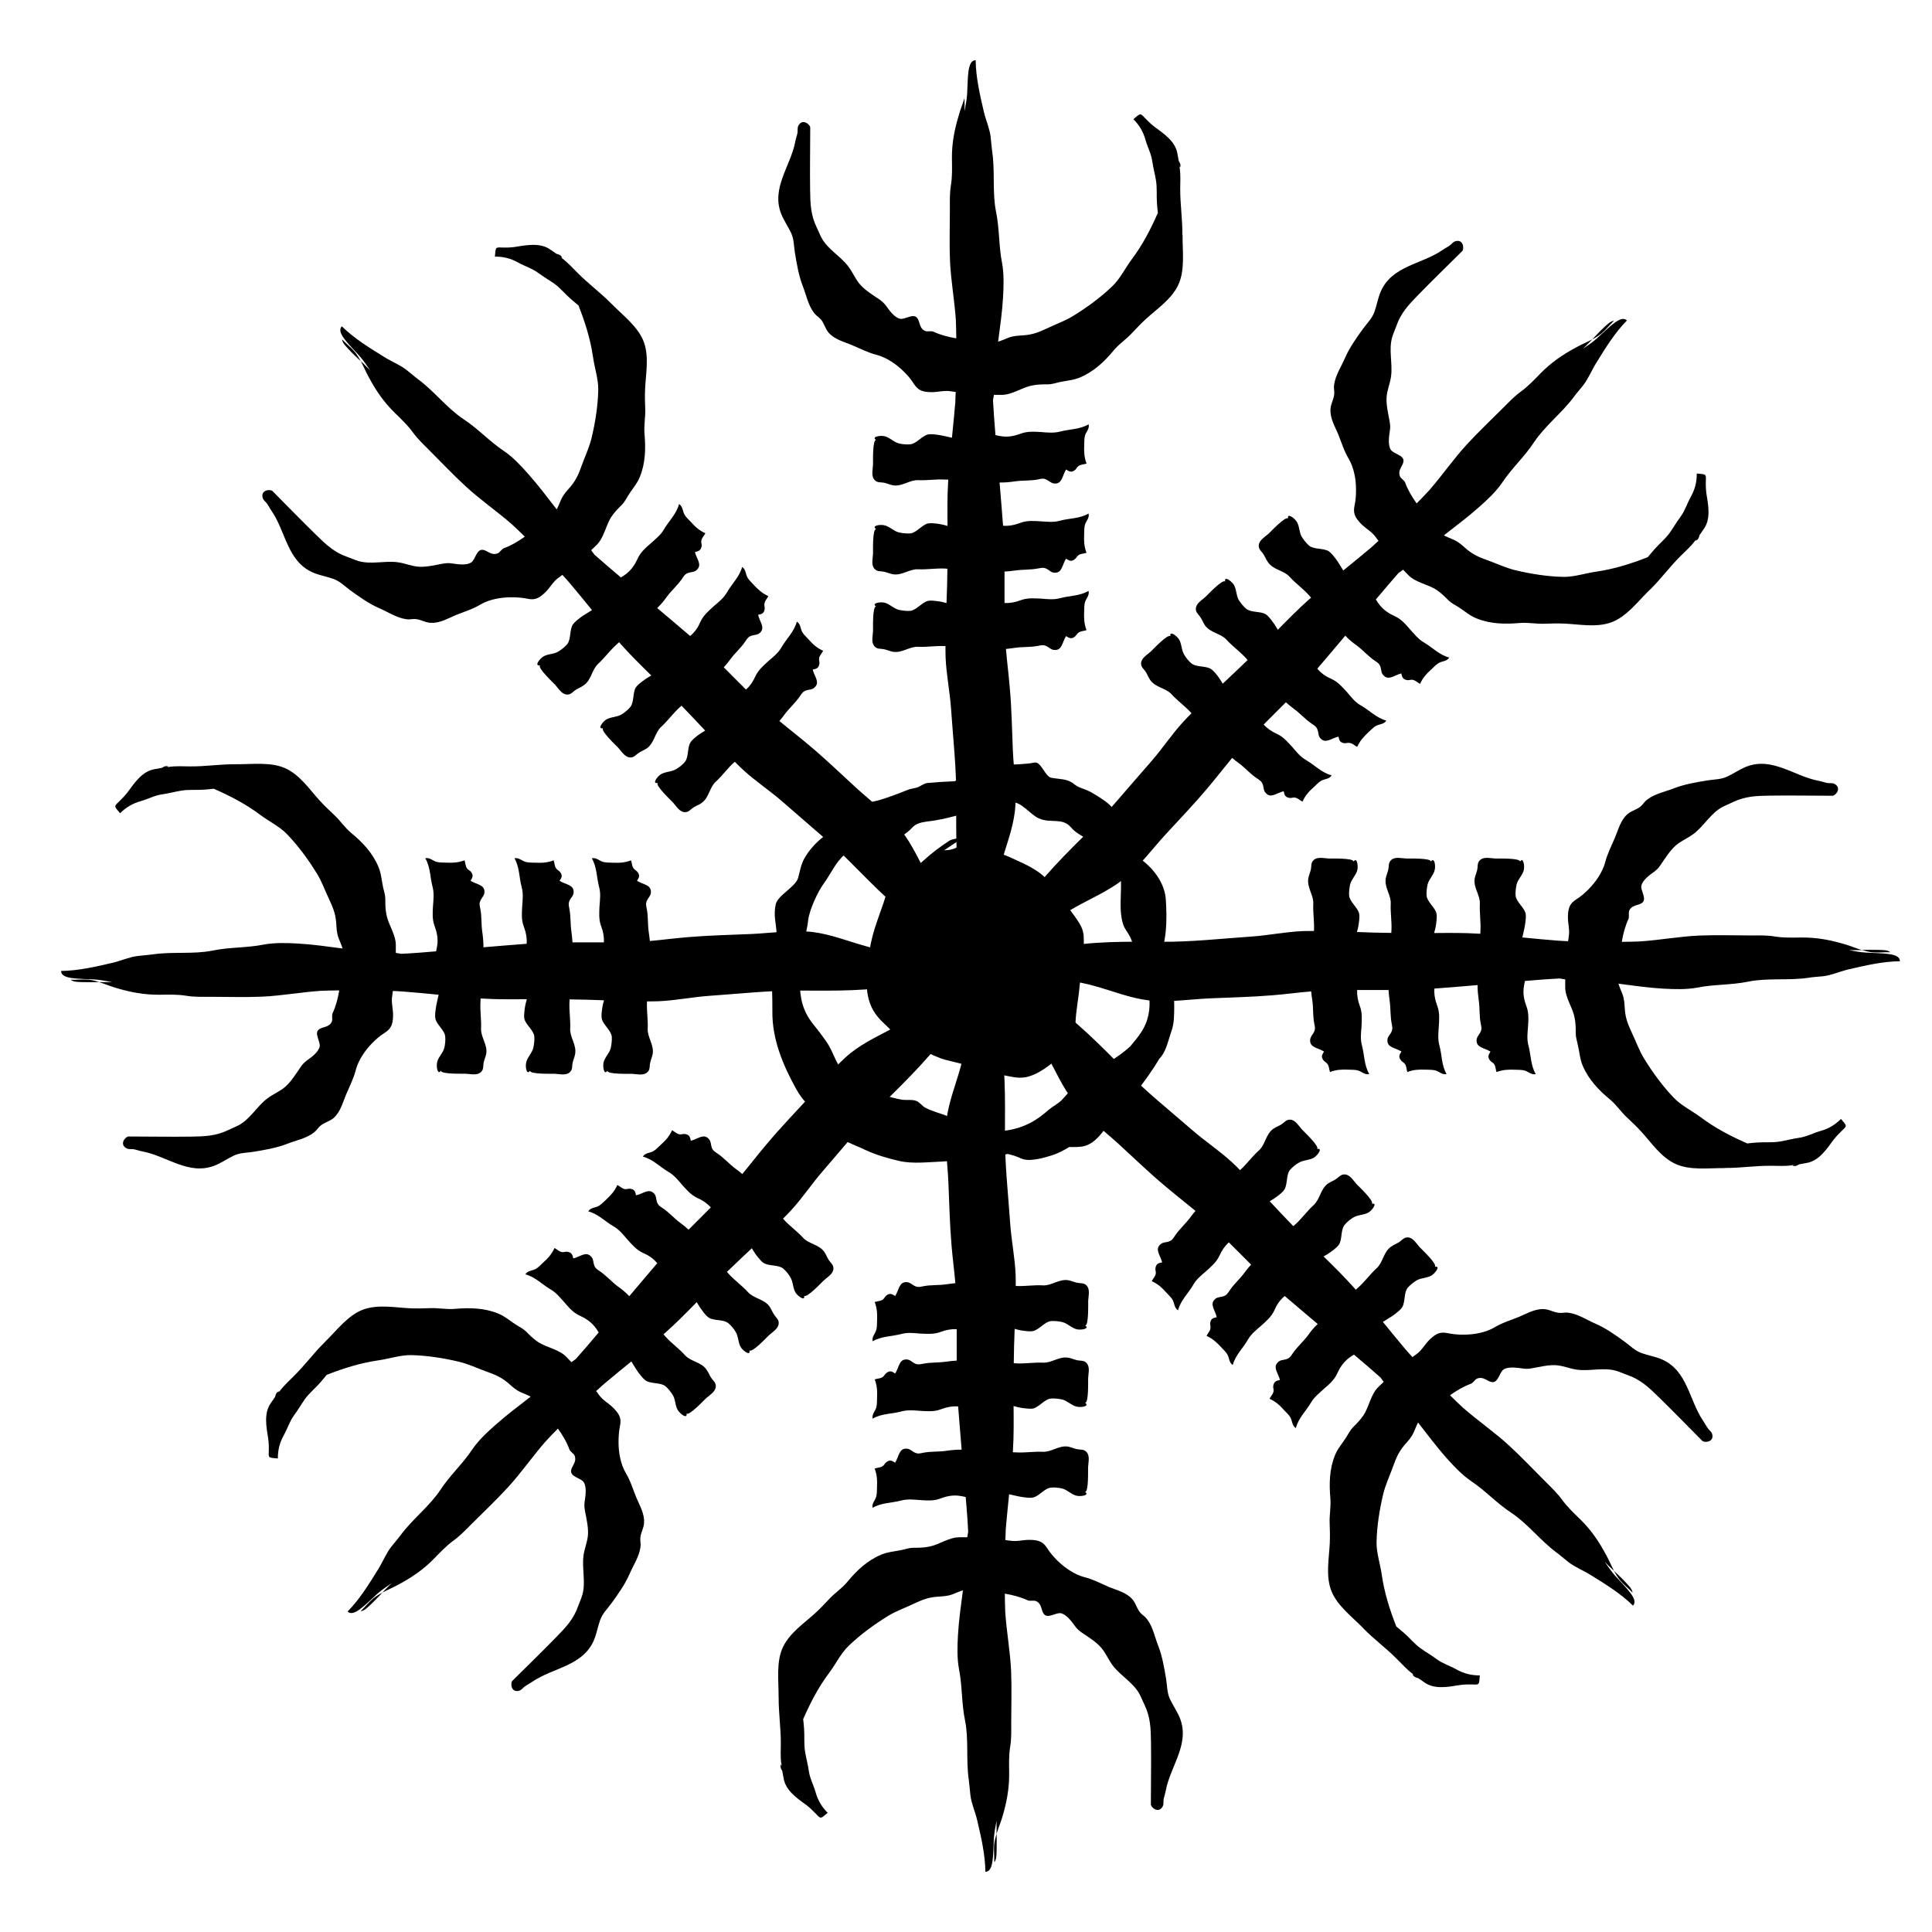 <!-- Generated by IcoMoon.io -->
<svg version="1.1" xmlns="http://www.w3.org/2000/svg" width="32" height="32" viewBox="0 0 32 32">
<title>deadly_weather</title>
<path d="M16.013 1.832c-0.041 0.046-0.036 0.136-0.039 0.194-0.002 0.092-0.002 0.187 0 0.279 0.019-0.061 0.036-0.121 0.041-0.179 0.007-0.095-0.005-0.196-0.002-0.293z"></path>
<path d="M19.584 3.891c0.002-0.255-0.036-0.505-0.036-0.762 0.002-0.114 0.007-0.233-0.007-0.347 0 0.002-0.002 0.007-0.005 0.010 0-0.024-0.002-0.046-0.005-0.068 0.002 0.019 0.007 0.039 0.010 0.058 0.007-0.012 0.012-0.027 0.012-0.041 0-0.027-0.015-0.051-0.029-0.075-0.007-0.039-0.015-0.078-0.022-0.119-0.032-0.204-0.223-0.332-0.383-0.449-0.056-0.044-0.109-0.095-0.155-0.143-0.080-0.085-0.073-0.082-0.192 0.019 0.099 0.099 0.163 0.206 0.201 0.344 0.034 0.119 0.095 0.228 0.112 0.352 0.015 0.107 0.044 0.209 0.061 0.315 0.022 0.126 0.007 0.257 0.017 0.383 0.002 0.053 0.010 0.104 0.015 0.158-0.121 0.274-0.252 0.529-0.434 0.771-0.107 0.143-0.194 0.325-0.323 0.446-0.189 0.182-0.415 0.347-0.638 0.485-0.143 0.090-0.291 0.138-0.441 0.211-0.133 0.061-0.23 0.102-0.378 0.114-0.095 0.007-0.172 0.007-0.262 0.041-0.058 0.022-0.112 0.048-0.17 0.065 0.032-0.247 0.068-0.492 0.082-0.74 0.010-0.184 0.017-0.383-0.017-0.565-0.056-0.281-0.041-0.563-0.099-0.844-0.065-0.32-0.015-0.662-0.063-0.99-0.012-0.085-0.017-0.17-0.027-0.255-0.017-0.138-0.080-0.277-0.112-0.412-0.065-0.279-0.133-0.572-0.136-0.856-0.141 0-0.126 0.284-0.141 0.56-0.007 0.097-0.027 0.192-0.044 0.286 0-0.034 0-0.065 0.002-0.097 0-0.039-0.002-0.080-0.002-0.121-0.029 0.095-0.068 0.187-0.092 0.277-0.075 0.245-0.119 0.471-0.116 0.728 0.002 0.148 0.007 0.293-0.017 0.441-0.022 0.131-0.017 0.257-0.017 0.388 0 0.289-0.010 0.577 0.002 0.864 0.015 0.327 0.075 0.652 0.097 0.978 0.005 0.099 0.005 0.204 0.007 0.303-0.133-0.022-0.262-0.056-0.383-0.112-0.007-0.002-0.015-0.002-0.022-0.005-0.063-0.005-0.090 0.015-0.143-0.024-0.063-0.048-0.058-0.146-0.099-0.196-0.065-0.085-0.204 0.032-0.286 0.012-0.092-0.022-0.172-0.133-0.228-0.211-0.039-0.051-0.065-0.075-0.121-0.114-0.102-0.068-0.226-0.146-0.308-0.238s-0.126-0.209-0.201-0.306c-0.129-0.17-0.337-0.279-0.441-0.471-0.029-0.056-0.053-0.119-0.082-0.177-0.097-0.201-0.104-0.386-0.107-0.616-0.005-0.344 0.002-0.689 0.002-1.033-0.002-0.051-0.126-0.155-0.194-0.036-0.024 0.044-0.010 0.078-0.017 0.124-0.010 0.049-0.027 0.092-0.036 0.141-0.075 0.407-0.405 0.771-0.233 1.203 0.044 0.107 0.112 0.206 0.162 0.311 0.049 0.104 0.046 0.211 0.063 0.323 0.029 0.179 0.065 0.391 0.131 0.558 0.058 0.148 0.090 0.318 0.184 0.441 0.036 0.048 0.058 0.056 0.099 0.095 0.070 0.065 0.085 0.17 0.148 0.24 0.104 0.114 0.25 0.146 0.386 0.204 0.138 0.058 0.267 0.126 0.412 0.162 0.162 0.044 0.323 0.155 0.444 0.274 0.065 0.065 0.119 0.126 0.167 0.204 0.070 0.107 0.138 0.133 0.272 0.138 0.129 0.005 0.23-0.036 0.354-0.012 0.022 0.002 0.044 0.005 0.068 0.010-0.005 0.058-0.005 0.116-0.007 0.172-0.017 0.196-0.036 0.391-0.056 0.585-0.075-0.015-0.148-0.036-0.221-0.046-0.053-0.007-0.124-0.019-0.177-0.007-0.099 0.022-0.189 0.153-0.293 0.162-0.053 0.007-0.138-0.002-0.189-0.015-0.087-0.022-0.158-0.107-0.247-0.121-0.073-0.012-0.209 0.012-0.129 0.065-0.063-0.005-0.049 0.374-0.051 0.405-0.005 0.097-0.034 0.196 0.029 0.26 0.039 0.039 0.080 0.034 0.126 0.039 0.063 0.005 0.112 0.034 0.172 0.046 0.153 0.027 0.277-0.092 0.422-0.085 0.148 0.007 0.291-0.019 0.439-0.010 0.019 0 0.039 0.002 0.058 0.002 0 0.015-0.002 0.027-0.002 0.041-0.015 0.24-0.012 0.483-0.010 0.725-0.049-0.015-0.099-0.027-0.148-0.034-0.053-0.007-0.124-0.017-0.177-0.007-0.099 0.024-0.189 0.155-0.293 0.165-0.053 0.005-0.138-0.005-0.189-0.017-0.087-0.022-0.158-0.104-0.247-0.119-0.073-0.015-0.209 0.010-0.129 0.065-0.063-0.005-0.049 0.374-0.051 0.405-0.005 0.097-0.034 0.194 0.029 0.257 0.039 0.039 0.080 0.034 0.126 0.039 0.063 0.007 0.112 0.036 0.172 0.046 0.153 0.027 0.277-0.090 0.422-0.082 0.148 0.007 0.291-0.019 0.439-0.012 0.015 0.002 0.029 0.002 0.044 0.002-0.002 0.189-0.007 0.381-0.015 0.57-0.044-0.012-0.087-0.024-0.131-0.029-0.053-0.007-0.124-0.019-0.177-0.007-0.099 0.024-0.189 0.153-0.293 0.165-0.053 0.005-0.138-0.005-0.189-0.017-0.087-0.022-0.158-0.104-0.247-0.121-0.073-0.012-0.209 0.012-0.129 0.065-0.063-0.005-0.049 0.374-0.051 0.408-0.005 0.095-0.034 0.194 0.029 0.257 0.039 0.039 0.080 0.034 0.126 0.039 0.063 0.007 0.112 0.034 0.172 0.046 0.153 0.027 0.277-0.090 0.422-0.082 0.148 0.007 0.291-0.019 0.439-0.012h0.012c0 0.063 0 0.126 0.002 0.187 0.012 0.284 0.070 0.563 0.090 0.847 0.034 0.495 0.090 0.99 0.087 1.484-0.002 0.589-0.015 1.159 0.102 1.739 0.065 0.332 0.172 0.679 0.175 1.019 0.039 0.085 0.082 0.165 0.158 0.172 0.124 0.012 0.090-0.146 0.087-0.23-0.002-0.104-0.036-0.189-0.036-0.293s-0.015-0.226 0.002-0.327c0.036-0.187 0.107-0.381 0.153-0.57 0.032-0.131 0.053-0.264 0.092-0.395 0.082-0.298 0.201-0.589 0.238-0.897 0.036-0.332-0.019-0.677-0.034-1.007-0.015-0.347-0.019-0.691-0.051-1.038-0.017-0.216-0.046-0.429-0.063-0.643 0.049-0.005 0.097-0.012 0.148-0.019 0.126-0.019 0.255-0.007 0.381-0.032 0.058-0.012 0.090-0.022 0.148 0.007 0.044 0.024 0.073 0.058 0.126 0.061 0.129 0.007 0.126-0.126 0.192-0.23 0.056 0.036 0.092 0.053 0.15 0.005 0.019-0.017 0.032-0.044 0.051-0.058 0.041-0.034 0.092-0.029 0.138-0.046-0.039-0.102-0.044-0.192-0.039-0.308 0.002-0.049 0-0.104 0.012-0.15 0.017-0.063 0.080-0.116 0.061-0.192-0.15 0.087-0.315 0.078-0.475 0.121-0.104 0.029-0.209 0.015-0.313 0.007-0.112-0.005-0.228-0.015-0.337 0.027-0.090 0.034-0.175 0.049-0.267 0.046 0-0.175 0-0.347 0-0.521 0.056-0.002 0.112-0.010 0.172-0.017 0.126-0.019 0.255-0.010 0.381-0.034 0.058-0.010 0.090-0.022 0.148 0.007 0.044 0.024 0.073 0.061 0.126 0.063 0.129 0.007 0.126-0.129 0.192-0.233 0.056 0.039 0.092 0.053 0.15 0.005 0.019-0.015 0.032-0.044 0.051-0.058 0.041-0.034 0.092-0.027 0.138-0.044-0.039-0.102-0.044-0.192-0.039-0.308 0.002-0.049 0-0.107 0.012-0.153 0.017-0.063 0.080-0.116 0.061-0.189-0.15 0.087-0.315 0.075-0.475 0.119-0.104 0.029-0.209 0.017-0.313 0.010-0.112-0.007-0.228-0.017-0.337 0.024-0.097 0.036-0.189 0.056-0.291 0.049-0.017-0.24-0.039-0.478-0.058-0.716 0.087 0.002 0.167-0.007 0.255-0.019 0.126-0.019 0.255-0.007 0.381-0.032 0.058-0.012 0.090-0.024 0.148 0.007 0.044 0.022 0.073 0.058 0.126 0.061 0.129 0.007 0.126-0.126 0.192-0.233 0.056 0.039 0.092 0.053 0.15 0.007 0.019-0.017 0.032-0.046 0.051-0.061 0.041-0.032 0.092-0.027 0.138-0.044-0.039-0.102-0.044-0.192-0.039-0.308 0.002-0.048 0-0.104 0.012-0.153 0.017-0.063 0.080-0.114 0.061-0.189-0.15 0.087-0.315 0.078-0.475 0.121-0.104 0.027-0.209 0.015-0.313 0.007-0.112-0.007-0.228-0.015-0.337 0.027-0.099 0.036-0.189 0.056-0.294 0.046-0.041-0.005-0.082-0.012-0.124-0.022-0.017-0.192-0.029-0.386-0.041-0.577 0.005-0.032 0.010-0.061 0.015-0.090 0.039 0 0.080 0 0.119 0 0.18 0.005 0.337-0.121 0.514-0.155 0.092-0.019 0.172-0.019 0.262-0.019 0.065 0 0.124-0.022 0.187-0.036 0.114-0.024 0.235-0.032 0.344-0.078 0.23-0.097 0.407-0.264 0.563-0.454 0.087-0.104 0.204-0.179 0.296-0.279 0.078-0.082 0.155-0.165 0.238-0.24 0.184-0.167 0.41-0.318 0.524-0.546 0.124-0.247 0.075-0.572 0.078-0.842z"></path>
<path d="M5.666 5.621c0.005 0.063 0.070 0.121 0.109 0.165 0.063 0.068 0.131 0.131 0.199 0.196-0.029-0.056-0.061-0.109-0.099-0.155-0.061-0.073-0.143-0.136-0.209-0.206z"></path>
<path d="M10.125 5.029c-0.177-0.182-0.383-0.33-0.563-0.514-0.080-0.080-0.16-0.167-0.252-0.238 0.002 0.002 0.002 0.005 0.005 0.007-0.017-0.017-0.034-0.029-0.053-0.041 0.017 0.010 0.034 0.022 0.049 0.034-0.005-0.015-0.010-0.027-0.019-0.039-0.019-0.017-0.046-0.027-0.075-0.034-0.032-0.022-0.065-0.044-0.099-0.068-0.165-0.121-0.393-0.078-0.587-0.046-0.070 0.010-0.143 0.012-0.213 0.010-0.116-0.005-0.107-0.007-0.121 0.15 0.141 0 0.26 0.029 0.386 0.099 0.109 0.061 0.228 0.095 0.33 0.17 0.087 0.065 0.177 0.116 0.267 0.179 0.102 0.073 0.184 0.177 0.281 0.26 0.039 0.034 0.080 0.068 0.121 0.102 0.109 0.277 0.196 0.553 0.24 0.851 0.024 0.177 0.090 0.369 0.087 0.543-0.005 0.264-0.049 0.541-0.109 0.793-0.039 0.165-0.109 0.306-0.165 0.463-0.049 0.138-0.090 0.235-0.184 0.349-0.063 0.073-0.116 0.126-0.155 0.211-0.027 0.058-0.046 0.114-0.075 0.167-0.153-0.196-0.301-0.395-0.466-0.58-0.121-0.138-0.257-0.284-0.41-0.388-0.24-0.16-0.427-0.369-0.667-0.526-0.274-0.182-0.48-0.458-0.745-0.655-0.070-0.051-0.133-0.109-0.199-0.16-0.112-0.087-0.252-0.141-0.371-0.216-0.243-0.15-0.5-0.308-0.701-0.507-0.099 0.099 0.109 0.289 0.296 0.495 0.065 0.073 0.116 0.153 0.172 0.233-0.024-0.024-0.046-0.046-0.068-0.068-0.029-0.029-0.058-0.058-0.087-0.085 0.046 0.087 0.085 0.179 0.129 0.26 0.121 0.226 0.25 0.417 0.434 0.597 0.107 0.104 0.213 0.204 0.301 0.325 0.078 0.107 0.17 0.194 0.262 0.286 0.204 0.204 0.403 0.415 0.614 0.609 0.24 0.221 0.512 0.408 0.759 0.623 0.073 0.065 0.146 0.138 0.218 0.209-0.109 0.078-0.223 0.146-0.349 0.192-0.007 0.005-0.015 0.007-0.019 0.012-0.049 0.041-0.053 0.075-0.119 0.082-0.078 0.012-0.143-0.061-0.209-0.068-0.107-0.012-0.121 0.167-0.194 0.211-0.080 0.049-0.216 0.029-0.311 0.015-0.063-0.010-0.099-0.007-0.167 0.005-0.119 0.022-0.262 0.056-0.383 0.049-0.126-0.007-0.238-0.061-0.359-0.075-0.213-0.027-0.437 0.041-0.645-0.019-0.061-0.019-0.121-0.046-0.182-0.068-0.213-0.073-0.349-0.199-0.512-0.359-0.247-0.24-0.488-0.49-0.73-0.733-0.039-0.034-0.199-0.019-0.162 0.112 0.012 0.046 0.048 0.061 0.073 0.099 0.029 0.041 0.048 0.082 0.078 0.124 0.233 0.342 0.257 0.832 0.684 1.016 0.107 0.046 0.226 0.065 0.335 0.104s0.182 0.116 0.274 0.184c0.146 0.107 0.32 0.23 0.485 0.301 0.146 0.063 0.289 0.16 0.444 0.182 0.058 0.010 0.080-0.002 0.136-0.002 0.097-0.002 0.179 0.061 0.277 0.063 0.153 0.007 0.279-0.073 0.415-0.129 0.138-0.056 0.279-0.097 0.407-0.175 0.146-0.085 0.337-0.119 0.507-0.119 0.092 0 0.172 0.005 0.262 0.022 0.126 0.029 0.194-0.002 0.291-0.092 0.095-0.087 0.136-0.189 0.24-0.26 0.019-0.012 0.036-0.027 0.056-0.041 0.039 0.044 0.080 0.085 0.116 0.129 0.126 0.15 0.25 0.301 0.374 0.454-0.061 0.041-0.131 0.078-0.189 0.121-0.041 0.032-0.099 0.075-0.129 0.119-0.056 0.090-0.027 0.243-0.092 0.325-0.034 0.041-0.102 0.095-0.146 0.121-0.078 0.049-0.184 0.036-0.26 0.090-0.061 0.044-0.141 0.155-0.044 0.138-0.049 0.041 0.228 0.298 0.25 0.323 0.063 0.073 0.114 0.162 0.201 0.162 0.056 0 0.082-0.034 0.119-0.063 0.049-0.039 0.104-0.053 0.153-0.090 0.129-0.087 0.131-0.257 0.24-0.357s0.192-0.218 0.303-0.318c0.015-0.012 0.029-0.027 0.044-0.039 0.010 0.010 0.017 0.022 0.027 0.032 0.16 0.18 0.332 0.349 0.505 0.519-0.044 0.027-0.087 0.051-0.126 0.082-0.044 0.032-0.102 0.073-0.131 0.119-0.053 0.087-0.024 0.243-0.092 0.323-0.034 0.044-0.102 0.097-0.143 0.121-0.080 0.049-0.187 0.039-0.262 0.090-0.061 0.044-0.141 0.158-0.044 0.138-0.049 0.041 0.23 0.301 0.25 0.323 0.065 0.073 0.114 0.162 0.204 0.162 0.053 0 0.080-0.034 0.116-0.061 0.049-0.039 0.104-0.056 0.155-0.090 0.126-0.090 0.131-0.26 0.238-0.357 0.109-0.099 0.194-0.221 0.303-0.32 0.012-0.010 0.022-0.019 0.034-0.029 0.131 0.136 0.262 0.274 0.391 0.412-0.039 0.024-0.078 0.046-0.114 0.073-0.041 0.032-0.099 0.075-0.129 0.121-0.056 0.087-0.027 0.243-0.092 0.323-0.034 0.044-0.102 0.097-0.146 0.121-0.078 0.049-0.184 0.039-0.26 0.090-0.061 0.044-0.141 0.158-0.044 0.138-0.049 0.041 0.228 0.298 0.25 0.323 0.065 0.073 0.114 0.162 0.201 0.162 0.056 0 0.082-0.034 0.119-0.063 0.049-0.039 0.104-0.053 0.153-0.087 0.129-0.090 0.131-0.26 0.24-0.357 0.109-0.099 0.192-0.221 0.303-0.32 0.002-0.002 0.007-0.005 0.010-0.007 0.044 0.044 0.087 0.087 0.133 0.129 0.209 0.194 0.449 0.349 0.662 0.536 0.512 0.449 0.849 0.723 1.111 0.99 0.415 0.417 0.81 0.827 1.3 1.157 0.281 0.187 0.604 0.357 0.844 0.594 0.087 0.034 0.177 0.061 0.233 0.012 0.097-0.078-0.039-0.167-0.099-0.226-0.078-0.070-0.16-0.107-0.233-0.182-0.073-0.073-0.172-0.148-0.23-0.233-0.107-0.158-0.194-0.344-0.296-0.509-0.070-0.116-0.148-0.228-0.213-0.344-0.153-0.272-0.274-0.56-0.468-0.803-0.209-0.262-0.49-0.466-0.735-0.691-0.255-0.233-0.502-0.473-0.769-0.696-0.165-0.141-0.337-0.272-0.502-0.41 0.032-0.036 0.063-0.075 0.092-0.116 0.078-0.104 0.177-0.189 0.247-0.293 0.034-0.049 0.049-0.080 0.109-0.099 0.049-0.015 0.095-0.010 0.133-0.046 0.097-0.085 0-0.18-0.029-0.298 0.068-0.012 0.102-0.027 0.112-0.104 0.002-0.024-0.010-0.053-0.007-0.078 0.007-0.053 0.046-0.085 0.068-0.129-0.099-0.044-0.167-0.104-0.245-0.192-0.032-0.036-0.075-0.073-0.099-0.114-0.034-0.056-0.027-0.138-0.092-0.177-0.044 0.167-0.167 0.277-0.252 0.422-0.051 0.092-0.133 0.158-0.213 0.226-0.082 0.075-0.172 0.15-0.221 0.257-0.039 0.087-0.087 0.158-0.155 0.221-0.124-0.124-0.247-0.245-0.369-0.369 0.039-0.041 0.073-0.085 0.109-0.133 0.075-0.104 0.175-0.187 0.245-0.293 0.034-0.049 0.049-0.080 0.109-0.099 0.049-0.015 0.095-0.010 0.133-0.044 0.097-0.087 0-0.179-0.027-0.301 0.065-0.012 0.102-0.027 0.109-0.104 0.002-0.024-0.010-0.053-0.005-0.075 0.005-0.056 0.046-0.087 0.065-0.131-0.099-0.044-0.165-0.104-0.245-0.189-0.032-0.036-0.075-0.075-0.099-0.116-0.034-0.056-0.027-0.138-0.090-0.177-0.046 0.167-0.17 0.277-0.252 0.422-0.053 0.092-0.136 0.158-0.216 0.226-0.082 0.075-0.172 0.15-0.221 0.257-0.041 0.095-0.092 0.172-0.172 0.238-0.179-0.155-0.364-0.308-0.546-0.463 0.061-0.058 0.114-0.121 0.165-0.194 0.078-0.102 0.175-0.187 0.247-0.291 0.034-0.051 0.049-0.080 0.109-0.099 0.049-0.015 0.095-0.010 0.133-0.046 0.097-0.087 0-0.18-0.029-0.298 0.065-0.012 0.102-0.029 0.112-0.104 0.002-0.024-0.010-0.053-0.007-0.078 0.007-0.053 0.046-0.085 0.068-0.129-0.099-0.044-0.167-0.104-0.245-0.192-0.034-0.036-0.075-0.073-0.099-0.114-0.034-0.056-0.027-0.138-0.092-0.177-0.044 0.167-0.167 0.277-0.252 0.422-0.053 0.092-0.136 0.155-0.213 0.226-0.085 0.073-0.175 0.15-0.221 0.257-0.044 0.095-0.095 0.172-0.175 0.24-0.032 0.027-0.065 0.049-0.102 0.070-0.148-0.124-0.293-0.25-0.439-0.378-0.017-0.024-0.036-0.049-0.053-0.073 0.029-0.029 0.058-0.056 0.085-0.082 0.131-0.124 0.153-0.327 0.252-0.475 0.053-0.078 0.109-0.133 0.175-0.199 0.044-0.046 0.070-0.102 0.104-0.155 0.063-0.102 0.146-0.192 0.189-0.301 0.095-0.23 0.099-0.475 0.078-0.718-0.012-0.136 0.017-0.272 0.012-0.407-0.005-0.114-0.007-0.226-0.002-0.34 0.012-0.247 0.065-0.512-0.015-0.754-0.087-0.262-0.352-0.456-0.541-0.65z"></path>
<path d="M1.171 16.228c0.046 0.041 0.136 0.036 0.194 0.039 0.092 0.002 0.187 0.002 0.279 0-0.061-0.019-0.121-0.036-0.179-0.041-0.095-0.007-0.196 0.005-0.293 0.002z"></path>
<path d="M3.906 12.658c-0.255-0.002-0.505 0.039-0.762 0.036-0.114-0.002-0.233-0.007-0.347 0.007 0.002 0 0.007 0.002 0.010 0.005-0.024 0-0.046 0.002-0.068 0.005 0.019-0.002 0.039-0.007 0.058-0.010-0.012-0.007-0.027-0.012-0.041-0.012-0.027 0-0.051 0.015-0.075 0.029-0.039 0.007-0.078 0.015-0.119 0.022-0.204 0.032-0.332 0.223-0.449 0.383-0.044 0.056-0.095 0.109-0.143 0.155-0.085 0.080-0.082 0.073 0.019 0.192 0.099-0.099 0.206-0.162 0.344-0.201 0.119-0.034 0.228-0.095 0.352-0.112 0.107-0.015 0.209-0.044 0.315-0.061 0.126-0.022 0.257-0.007 0.383-0.017 0.053-0.002 0.104-0.010 0.158-0.015 0.274 0.121 0.529 0.252 0.771 0.434 0.143 0.107 0.325 0.194 0.446 0.323 0.182 0.189 0.347 0.415 0.485 0.638 0.090 0.143 0.138 0.291 0.211 0.441 0.061 0.133 0.102 0.23 0.114 0.378 0.007 0.095 0.007 0.172 0.041 0.262 0.022 0.058 0.048 0.112 0.065 0.17-0.247-0.032-0.492-0.068-0.74-0.082-0.184-0.010-0.383-0.017-0.565 0.017-0.281 0.056-0.563 0.041-0.844 0.099-0.32 0.065-0.662 0.015-0.99 0.063-0.085 0.012-0.17 0.017-0.255 0.027-0.138 0.017-0.277 0.080-0.412 0.112-0.279 0.065-0.572 0.133-0.856 0.136 0 0.141 0.284 0.126 0.56 0.141 0.097 0.007 0.192 0.027 0.286 0.044-0.034 0-0.065 0-0.097 0-0.039 0-0.080 0-0.121 0 0.095 0.029 0.187 0.068 0.277 0.095 0.245 0.073 0.471 0.116 0.728 0.114 0.15-0.002 0.293-0.007 0.441 0.017 0.131 0.022 0.257 0.017 0.391 0.017 0.286 0 0.575 0.010 0.861-0.002 0.327-0.015 0.652-0.075 0.978-0.097 0.099-0.005 0.204-0.005 0.303-0.007-0.022 0.133-0.056 0.262-0.112 0.383-0.002 0.007-0.002 0.015-0.005 0.022-0.005 0.063 0.015 0.090-0.024 0.143-0.048 0.063-0.146 0.058-0.196 0.099-0.085 0.065 0.032 0.204 0.012 0.286-0.022 0.092-0.133 0.172-0.211 0.228-0.051 0.039-0.075 0.065-0.114 0.124-0.068 0.099-0.146 0.223-0.238 0.306s-0.209 0.126-0.306 0.201c-0.17 0.129-0.279 0.337-0.471 0.441-0.056 0.029-0.119 0.053-0.177 0.082-0.201 0.097-0.386 0.104-0.616 0.107-0.344 0.005-0.689-0.002-1.033-0.002-0.051 0.002-0.155 0.126-0.036 0.194 0.044 0.024 0.078 0.010 0.124 0.017 0.049 0.010 0.092 0.027 0.141 0.036 0.407 0.075 0.771 0.405 1.203 0.233 0.107-0.044 0.206-0.112 0.311-0.163 0.104-0.049 0.211-0.046 0.323-0.063 0.179-0.029 0.391-0.065 0.558-0.131 0.148-0.058 0.318-0.090 0.441-0.184 0.048-0.036 0.056-0.058 0.095-0.099 0.065-0.070 0.17-0.085 0.24-0.148 0.114-0.104 0.146-0.25 0.204-0.386 0.058-0.138 0.126-0.267 0.162-0.412 0.044-0.163 0.155-0.323 0.274-0.444 0.065-0.065 0.126-0.119 0.204-0.167 0.107-0.070 0.133-0.138 0.138-0.272 0.005-0.129-0.036-0.23-0.012-0.354 0.002-0.022 0.005-0.044 0.010-0.068 0.058 0.005 0.116 0.005 0.172 0.010 0.196 0.015 0.391 0.034 0.585 0.053-0.015 0.075-0.036 0.148-0.046 0.221-0.007 0.053-0.019 0.124-0.007 0.177 0.022 0.099 0.153 0.189 0.162 0.294 0.007 0.053-0.002 0.138-0.015 0.189-0.022 0.087-0.107 0.158-0.121 0.247-0.012 0.073 0.012 0.209 0.065 0.129-0.005 0.063 0.374 0.049 0.405 0.051 0.097 0.005 0.196 0.034 0.26-0.029 0.039-0.039 0.034-0.080 0.039-0.126 0.005-0.063 0.034-0.112 0.046-0.172 0.027-0.153-0.092-0.277-0.085-0.422 0.007-0.148-0.019-0.291-0.010-0.439 0-0.019 0.002-0.039 0.002-0.058 0.015 0 0.027 0.002 0.041 0.002 0.24 0.015 0.483 0.012 0.725 0.010-0.015 0.051-0.027 0.099-0.034 0.148-0.005 0.053-0.017 0.124-0.007 0.177 0.024 0.099 0.155 0.189 0.165 0.294 0.005 0.053-0.005 0.138-0.017 0.189-0.022 0.087-0.104 0.158-0.119 0.247-0.015 0.073 0.010 0.209 0.065 0.129-0.005 0.063 0.374 0.049 0.405 0.051 0.097 0.005 0.194 0.034 0.257-0.029 0.039-0.039 0.034-0.080 0.039-0.126 0.007-0.063 0.036-0.112 0.046-0.172 0.027-0.153-0.090-0.277-0.082-0.422 0.007-0.148-0.019-0.291-0.012-0.439 0.002-0.015 0.002-0.029 0.002-0.044 0.189 0.002 0.381 0.007 0.57 0.015-0.012 0.044-0.024 0.087-0.029 0.131-0.007 0.053-0.019 0.124-0.007 0.177 0.024 0.099 0.153 0.189 0.165 0.294 0.005 0.053-0.005 0.138-0.017 0.189-0.022 0.087-0.104 0.158-0.121 0.247-0.012 0.073 0.012 0.209 0.065 0.129-0.005 0.063 0.374 0.049 0.408 0.051 0.095 0.005 0.194 0.034 0.257-0.029 0.039-0.039 0.034-0.080 0.039-0.126 0.007-0.063 0.034-0.112 0.046-0.172 0.027-0.153-0.090-0.277-0.082-0.422 0.007-0.148-0.019-0.291-0.012-0.439 0-0.005 0-0.010 0-0.012 0.063 0 0.126 0 0.187-0.002 0.284-0.012 0.563-0.070 0.847-0.090 0.495-0.034 0.99-0.090 1.484-0.087 0.589 0.002 1.159 0.015 1.739-0.102 0.332-0.065 0.679-0.172 1.019-0.175 0.085-0.039 0.165-0.082 0.172-0.158 0.012-0.124-0.146-0.090-0.23-0.087-0.104 0.002-0.189 0.036-0.293 0.036s-0.226 0.015-0.327-0.002c-0.187-0.036-0.381-0.107-0.57-0.153-0.131-0.032-0.264-0.053-0.395-0.092-0.298-0.082-0.589-0.201-0.897-0.238-0.332-0.036-0.677 0.019-1.007 0.034-0.347 0.015-0.691 0.022-1.038 0.051-0.216 0.017-0.429 0.046-0.643 0.065-0.005-0.051-0.012-0.099-0.019-0.15-0.019-0.126-0.007-0.255-0.032-0.381-0.012-0.058-0.022-0.090 0.007-0.148 0.024-0.044 0.058-0.073 0.061-0.126 0.007-0.129-0.126-0.126-0.23-0.192 0.036-0.056 0.053-0.092 0.005-0.15-0.017-0.019-0.044-0.032-0.058-0.051-0.034-0.041-0.029-0.092-0.046-0.138-0.102 0.039-0.192 0.044-0.308 0.039-0.049-0.002-0.104 0-0.15-0.012-0.063-0.015-0.116-0.078-0.192-0.061 0.087 0.15 0.078 0.315 0.121 0.475 0.029 0.104 0.015 0.209 0.007 0.313-0.005 0.112-0.015 0.228 0.027 0.337 0.034 0.090 0.049 0.175 0.046 0.267-0.175 0-0.347 0-0.521 0-0.002-0.056-0.010-0.112-0.017-0.172-0.019-0.126-0.010-0.255-0.034-0.381-0.010-0.058-0.022-0.090 0.007-0.148 0.024-0.044 0.061-0.073 0.063-0.126 0.007-0.129-0.129-0.126-0.233-0.192 0.039-0.056 0.053-0.092 0.005-0.15-0.015-0.019-0.044-0.032-0.058-0.051-0.034-0.041-0.027-0.092-0.044-0.138-0.102 0.039-0.192 0.044-0.308 0.039-0.049-0.002-0.107 0-0.153-0.012-0.063-0.015-0.116-0.078-0.189-0.061 0.087 0.15 0.075 0.315 0.119 0.475 0.029 0.104 0.017 0.209 0.010 0.313-0.007 0.112-0.017 0.228 0.024 0.337 0.036 0.097 0.056 0.189 0.049 0.291-0.24 0.017-0.478 0.039-0.716 0.058 0.002-0.085-0.007-0.167-0.019-0.255-0.019-0.126-0.007-0.255-0.032-0.381-0.012-0.058-0.024-0.090 0.007-0.148 0.022-0.044 0.058-0.073 0.061-0.126 0.007-0.129-0.126-0.126-0.23-0.192 0.036-0.056 0.051-0.092 0.005-0.15-0.017-0.019-0.046-0.032-0.061-0.051-0.032-0.041-0.027-0.092-0.044-0.138-0.102 0.039-0.192 0.044-0.308 0.039-0.048-0.002-0.104 0-0.153-0.012-0.063-0.015-0.114-0.078-0.189-0.061 0.087 0.15 0.078 0.315 0.121 0.475 0.027 0.104 0.015 0.209 0.007 0.313-0.007 0.112-0.015 0.228 0.027 0.337 0.036 0.099 0.056 0.189 0.046 0.293-0.005 0.041-0.012 0.082-0.022 0.124-0.192 0.017-0.386 0.032-0.577 0.041-0.032-0.005-0.061-0.010-0.090-0.015 0-0.039 0-0.080 0-0.119 0.005-0.18-0.121-0.337-0.155-0.514-0.019-0.092-0.019-0.172-0.019-0.262 0-0.065-0.022-0.124-0.036-0.187-0.024-0.114-0.032-0.235-0.078-0.344-0.097-0.23-0.264-0.408-0.454-0.563-0.104-0.087-0.179-0.204-0.279-0.296-0.082-0.078-0.165-0.155-0.24-0.238-0.167-0.184-0.318-0.41-0.546-0.524-0.247-0.124-0.572-0.075-0.842-0.078z"></path>
<path d="M5.973 26.687c0.063-0.005 0.121-0.070 0.165-0.109 0.068-0.063 0.131-0.131 0.196-0.199-0.056 0.029-0.109 0.061-0.155 0.099-0.073 0.061-0.136 0.141-0.206 0.209z"></path>
<path d="M5.381 22.229c-0.182 0.177-0.33 0.383-0.514 0.563-0.080 0.080-0.167 0.16-0.238 0.252 0.002-0.002 0.005-0.002 0.007-0.005-0.017 0.017-0.029 0.034-0.041 0.053 0.010-0.017 0.022-0.034 0.034-0.049-0.015 0.005-0.027 0.010-0.039 0.019-0.017 0.019-0.027 0.046-0.034 0.075-0.022 0.032-0.044 0.065-0.068 0.099-0.121 0.165-0.078 0.393-0.046 0.589 0.010 0.068 0.012 0.141 0.010 0.211-0.005 0.116-0.007 0.107 0.15 0.121 0-0.141 0.029-0.26 0.099-0.386 0.061-0.109 0.095-0.228 0.17-0.33 0.065-0.087 0.116-0.177 0.179-0.267 0.073-0.102 0.177-0.184 0.26-0.281 0.034-0.039 0.068-0.080 0.102-0.121 0.277-0.109 0.553-0.196 0.851-0.24 0.177-0.024 0.369-0.090 0.543-0.087 0.264 0.005 0.541 0.049 0.793 0.109 0.165 0.039 0.306 0.109 0.463 0.165 0.138 0.049 0.235 0.090 0.349 0.184 0.073 0.063 0.126 0.116 0.211 0.155 0.058 0.027 0.114 0.046 0.167 0.075-0.196 0.153-0.395 0.301-0.58 0.466-0.138 0.121-0.284 0.257-0.388 0.41-0.16 0.24-0.369 0.427-0.526 0.667-0.182 0.274-0.458 0.48-0.655 0.745-0.051 0.070-0.109 0.133-0.16 0.199-0.087 0.112-0.141 0.252-0.216 0.371-0.15 0.243-0.308 0.5-0.507 0.701 0.099 0.099 0.289-0.109 0.495-0.296 0.073-0.065 0.153-0.116 0.233-0.172-0.024 0.024-0.046 0.046-0.068 0.068-0.029 0.029-0.058 0.058-0.085 0.087 0.087-0.046 0.179-0.085 0.26-0.129 0.226-0.121 0.417-0.25 0.597-0.434 0.104-0.107 0.204-0.213 0.325-0.301 0.107-0.078 0.194-0.17 0.286-0.262 0.204-0.204 0.415-0.403 0.609-0.614 0.221-0.24 0.408-0.512 0.623-0.759 0.065-0.073 0.138-0.146 0.209-0.218 0.078 0.109 0.146 0.223 0.192 0.349 0.005 0.007 0.007 0.015 0.012 0.019 0.041 0.049 0.075 0.053 0.082 0.119 0.012 0.078-0.061 0.143-0.068 0.209-0.012 0.107 0.167 0.121 0.211 0.194 0.049 0.080 0.029 0.216 0.015 0.311-0.010 0.063-0.007 0.099 0.005 0.167 0.022 0.119 0.056 0.262 0.049 0.383-0.007 0.126-0.061 0.238-0.075 0.359-0.027 0.213 0.041 0.437-0.019 0.645-0.019 0.061-0.046 0.124-0.068 0.182-0.073 0.213-0.199 0.349-0.359 0.512-0.24 0.247-0.49 0.488-0.733 0.73-0.034 0.039-0.019 0.199 0.112 0.163 0.046-0.012 0.061-0.049 0.099-0.073 0.041-0.029 0.082-0.049 0.124-0.078 0.342-0.233 0.832-0.257 1.016-0.684 0.046-0.107 0.065-0.226 0.104-0.335s0.116-0.182 0.184-0.274c0.107-0.146 0.23-0.32 0.301-0.485 0.063-0.146 0.16-0.289 0.182-0.444 0.010-0.058-0.002-0.080-0.002-0.136-0.002-0.097 0.061-0.18 0.063-0.277 0.007-0.153-0.073-0.279-0.129-0.415-0.056-0.138-0.097-0.279-0.175-0.407-0.085-0.146-0.119-0.337-0.119-0.507 0-0.092 0.005-0.172 0.022-0.262 0.029-0.126-0.002-0.194-0.092-0.291-0.087-0.095-0.189-0.136-0.26-0.24-0.012-0.019-0.027-0.036-0.041-0.056 0.044-0.036 0.085-0.080 0.129-0.116 0.15-0.126 0.301-0.25 0.454-0.374 0.041 0.063 0.078 0.131 0.121 0.189 0.032 0.041 0.075 0.099 0.119 0.129 0.090 0.056 0.243 0.027 0.325 0.092 0.041 0.034 0.095 0.102 0.121 0.146 0.049 0.078 0.036 0.184 0.090 0.26 0.044 0.061 0.155 0.141 0.138 0.046 0.041 0.046 0.298-0.23 0.323-0.252 0.073-0.063 0.162-0.114 0.162-0.201 0-0.056-0.034-0.082-0.063-0.119-0.039-0.049-0.053-0.104-0.090-0.153-0.087-0.129-0.257-0.131-0.357-0.24-0.097-0.109-0.218-0.192-0.318-0.303-0.012-0.015-0.027-0.029-0.039-0.044 0.010-0.010 0.022-0.017 0.032-0.027 0.18-0.16 0.349-0.332 0.519-0.505 0.027 0.044 0.051 0.087 0.082 0.126 0.032 0.044 0.073 0.102 0.119 0.131 0.087 0.056 0.243 0.024 0.323 0.092 0.044 0.034 0.097 0.102 0.121 0.143 0.049 0.080 0.039 0.187 0.090 0.262 0.044 0.061 0.158 0.141 0.138 0.044 0.041 0.049 0.301-0.23 0.323-0.25 0.073-0.065 0.162-0.114 0.162-0.204 0-0.053-0.034-0.080-0.061-0.116-0.039-0.049-0.056-0.104-0.090-0.155-0.090-0.126-0.26-0.131-0.357-0.238-0.099-0.109-0.221-0.194-0.32-0.303-0.010-0.012-0.019-0.022-0.029-0.034 0.136-0.131 0.274-0.262 0.412-0.391 0.024 0.039 0.046 0.078 0.073 0.114 0.034 0.041 0.075 0.099 0.121 0.129 0.087 0.056 0.243 0.027 0.323 0.092 0.044 0.034 0.097 0.102 0.121 0.146 0.049 0.078 0.039 0.184 0.090 0.26 0.044 0.061 0.158 0.141 0.138 0.044 0.041 0.049 0.298-0.228 0.323-0.25 0.073-0.065 0.162-0.114 0.162-0.201 0-0.056-0.034-0.082-0.063-0.119-0.039-0.049-0.053-0.104-0.087-0.153-0.090-0.129-0.26-0.131-0.357-0.24-0.099-0.109-0.221-0.192-0.32-0.303-0.002-0.002-0.005-0.007-0.007-0.010 0.044-0.044 0.087-0.087 0.129-0.133 0.194-0.209 0.349-0.449 0.536-0.662 0.325-0.374 0.636-0.764 0.99-1.111 0.417-0.415 0.827-0.81 1.157-1.3 0.187-0.281 0.357-0.604 0.594-0.844 0.034-0.087 0.061-0.177 0.012-0.233-0.078-0.097-0.167 0.039-0.226 0.099-0.070 0.078-0.107 0.16-0.182 0.233-0.073 0.073-0.148 0.172-0.233 0.23-0.158 0.107-0.344 0.194-0.509 0.296-0.116 0.070-0.228 0.148-0.344 0.213-0.272 0.153-0.56 0.274-0.803 0.468-0.262 0.209-0.466 0.49-0.691 0.735-0.233 0.255-0.473 0.502-0.696 0.769-0.141 0.165-0.272 0.337-0.41 0.502-0.036-0.032-0.075-0.063-0.116-0.092-0.104-0.078-0.189-0.177-0.293-0.247-0.049-0.034-0.080-0.049-0.099-0.109-0.015-0.049-0.010-0.095-0.046-0.133-0.085-0.097-0.179 0-0.298 0.029-0.012-0.068-0.027-0.102-0.104-0.112-0.024-0.002-0.053 0.010-0.078 0.007-0.053-0.007-0.085-0.046-0.129-0.068-0.044 0.099-0.104 0.167-0.192 0.245-0.036 0.032-0.073 0.075-0.114 0.099-0.056 0.034-0.138 0.027-0.177 0.092 0.167 0.044 0.277 0.167 0.422 0.252 0.092 0.053 0.158 0.133 0.226 0.213 0.075 0.085 0.15 0.172 0.257 0.221 0.087 0.039 0.158 0.087 0.221 0.155-0.124 0.124-0.245 0.247-0.369 0.369-0.041-0.039-0.085-0.073-0.133-0.109-0.104-0.075-0.187-0.175-0.293-0.245-0.049-0.034-0.080-0.049-0.099-0.109-0.015-0.049-0.010-0.095-0.044-0.133-0.087-0.097-0.179 0-0.301 0.027-0.012-0.065-0.027-0.102-0.104-0.109-0.024-0.002-0.053 0.010-0.075 0.007-0.056-0.007-0.087-0.049-0.131-0.068-0.044 0.099-0.104 0.165-0.189 0.245-0.036 0.032-0.075 0.075-0.116 0.099-0.056 0.034-0.138 0.027-0.177 0.092 0.167 0.044 0.277 0.167 0.422 0.25 0.092 0.053 0.158 0.136 0.226 0.216 0.075 0.082 0.15 0.172 0.257 0.221 0.095 0.041 0.172 0.092 0.238 0.172-0.155 0.18-0.308 0.364-0.463 0.546-0.058-0.061-0.121-0.114-0.194-0.165-0.102-0.078-0.187-0.175-0.291-0.247-0.051-0.034-0.080-0.049-0.099-0.109-0.015-0.049-0.010-0.095-0.046-0.133-0.087-0.097-0.18 0-0.298 0.029-0.012-0.065-0.029-0.102-0.104-0.112-0.024-0.002-0.053 0.010-0.078 0.007-0.053-0.007-0.085-0.046-0.129-0.068-0.044 0.099-0.104 0.167-0.192 0.245-0.036 0.034-0.073 0.075-0.114 0.099-0.056 0.034-0.138 0.027-0.177 0.092 0.167 0.044 0.277 0.167 0.422 0.252 0.092 0.053 0.155 0.136 0.226 0.213 0.073 0.085 0.15 0.175 0.257 0.221 0.095 0.044 0.172 0.095 0.24 0.175 0.027 0.032 0.049 0.065 0.070 0.102-0.124 0.148-0.25 0.294-0.378 0.439-0.024 0.017-0.049 0.036-0.073 0.053-0.029-0.029-0.056-0.058-0.082-0.085-0.124-0.131-0.327-0.153-0.475-0.252-0.078-0.053-0.133-0.109-0.199-0.175-0.046-0.044-0.102-0.070-0.155-0.104-0.102-0.063-0.192-0.146-0.301-0.189-0.23-0.095-0.475-0.099-0.718-0.078-0.136 0.012-0.272-0.017-0.407-0.012-0.114 0.005-0.226 0.007-0.34 0.002-0.247-0.012-0.512-0.065-0.754 0.015-0.262 0.087-0.456 0.352-0.65 0.541z"></path>
<path d="M16.468 30.845c0.041-0.046 0.036-0.136 0.039-0.194 0.002-0.092 0.002-0.184 0-0.279-0.019 0.061-0.034 0.121-0.041 0.18-0.007 0.095 0.005 0.196 0.002 0.294z"></path>
<path d="M12.897 28.109c-0.002 0.255 0.036 0.505 0.036 0.762-0.002 0.114-0.007 0.233 0.007 0.347 0-0.002 0.002-0.007 0.005-0.010 0 0.024 0.002 0.046 0.005 0.068-0.002-0.019-0.007-0.039-0.010-0.058-0.007 0.012-0.012 0.027-0.012 0.041 0 0.027 0.015 0.051 0.029 0.075 0.007 0.039 0.015 0.078 0.022 0.119 0.032 0.204 0.223 0.332 0.383 0.449 0.056 0.044 0.109 0.095 0.155 0.143 0.080 0.085 0.073 0.082 0.192-0.019-0.099-0.099-0.162-0.206-0.201-0.344-0.034-0.119-0.095-0.228-0.112-0.352-0.015-0.107-0.044-0.209-0.061-0.315-0.022-0.126-0.007-0.257-0.017-0.383-0.002-0.053-0.010-0.104-0.015-0.158 0.121-0.274 0.252-0.529 0.434-0.771 0.107-0.143 0.194-0.325 0.323-0.446 0.189-0.182 0.415-0.347 0.638-0.485 0.143-0.090 0.291-0.138 0.441-0.211 0.133-0.061 0.23-0.102 0.378-0.114 0.095-0.007 0.172-0.007 0.262-0.041 0.058-0.022 0.112-0.049 0.17-0.065-0.032 0.247-0.068 0.492-0.082 0.74-0.010 0.184-0.017 0.383 0.017 0.565 0.056 0.281 0.041 0.563 0.099 0.844 0.065 0.32 0.015 0.662 0.063 0.99 0.012 0.085 0.017 0.17 0.027 0.255 0.017 0.138 0.080 0.277 0.112 0.412 0.065 0.279 0.133 0.572 0.136 0.856 0.141 0 0.126-0.284 0.141-0.56 0.007-0.097 0.027-0.192 0.044-0.286 0 0.034 0 0.065 0 0.097 0 0.039 0 0.080 0 0.121 0.029-0.095 0.068-0.187 0.095-0.277 0.073-0.245 0.116-0.471 0.114-0.728-0.002-0.148-0.007-0.294 0.017-0.441 0.022-0.131 0.017-0.257 0.017-0.391 0-0.286 0.010-0.575-0.002-0.861-0.015-0.327-0.075-0.65-0.097-0.978-0.005-0.099-0.005-0.204-0.007-0.303 0.133 0.022 0.262 0.056 0.383 0.112 0.007 0.002 0.015 0.002 0.024 0.005 0.061 0.005 0.087-0.015 0.141 0.024 0.063 0.049 0.058 0.146 0.099 0.196 0.065 0.085 0.204-0.032 0.286-0.012 0.092 0.024 0.172 0.133 0.228 0.211 0.039 0.051 0.065 0.075 0.121 0.114 0.102 0.068 0.226 0.146 0.308 0.238s0.126 0.209 0.201 0.306c0.131 0.17 0.337 0.279 0.441 0.471 0.029 0.056 0.053 0.119 0.082 0.177 0.097 0.201 0.104 0.386 0.107 0.616 0.005 0.344-0.002 0.689-0.002 1.033 0.002 0.051 0.126 0.155 0.194 0.036 0.024-0.044 0.010-0.078 0.017-0.124 0.010-0.046 0.027-0.092 0.036-0.141 0.075-0.407 0.405-0.771 0.233-1.203-0.044-0.107-0.112-0.206-0.163-0.311-0.049-0.104-0.046-0.211-0.063-0.323-0.029-0.18-0.065-0.391-0.131-0.558-0.058-0.148-0.090-0.318-0.184-0.441-0.036-0.049-0.058-0.056-0.099-0.095-0.070-0.065-0.085-0.17-0.148-0.24-0.104-0.114-0.25-0.146-0.386-0.201-0.138-0.061-0.267-0.129-0.412-0.165-0.163-0.044-0.323-0.155-0.444-0.274-0.063-0.065-0.119-0.126-0.167-0.204-0.070-0.107-0.138-0.133-0.272-0.138-0.129-0.005-0.23 0.036-0.354 0.012-0.022-0.002-0.044-0.005-0.068-0.010 0.005-0.056 0.005-0.116 0.007-0.172 0.017-0.196 0.036-0.391 0.056-0.585 0.075 0.015 0.148 0.036 0.221 0.046 0.053 0.007 0.124 0.019 0.177 0.007 0.099-0.022 0.189-0.153 0.294-0.163 0.053-0.007 0.141 0.002 0.189 0.015 0.087 0.022 0.158 0.107 0.247 0.121 0.073 0.012 0.209-0.012 0.129-0.065 0.063 0.005 0.049-0.374 0.051-0.405 0.005-0.097 0.034-0.194-0.029-0.26-0.039-0.039-0.080-0.034-0.126-0.039-0.063-0.005-0.112-0.034-0.172-0.046-0.153-0.027-0.277 0.092-0.422 0.085-0.148-0.007-0.291 0.019-0.439 0.010-0.019 0-0.039-0.002-0.058-0.002 0-0.015 0.002-0.027 0.002-0.041 0.015-0.24 0.012-0.483 0.010-0.725 0.049 0.015 0.099 0.027 0.148 0.034 0.053 0.005 0.124 0.017 0.177 0.007 0.099-0.024 0.189-0.155 0.294-0.165 0.053-0.005 0.141 0.005 0.189 0.017 0.087 0.022 0.158 0.104 0.247 0.119 0.073 0.015 0.209-0.010 0.129-0.065 0.063 0.005 0.049-0.374 0.051-0.405 0.005-0.097 0.034-0.194-0.029-0.257-0.039-0.039-0.080-0.034-0.126-0.039-0.063-0.007-0.112-0.036-0.172-0.046-0.153-0.027-0.277 0.090-0.422 0.082-0.148-0.007-0.291 0.019-0.439 0.012-0.015-0.002-0.029-0.002-0.044-0.002 0.002-0.189 0.007-0.381 0.015-0.57 0.044 0.012 0.087 0.024 0.131 0.029 0.053 0.007 0.124 0.019 0.177 0.007 0.099-0.024 0.189-0.153 0.294-0.165 0.053-0.005 0.141 0.005 0.189 0.017 0.087 0.022 0.158 0.104 0.247 0.121 0.073 0.012 0.209-0.012 0.129-0.065 0.063 0.005 0.049-0.374 0.051-0.407 0.005-0.095 0.034-0.194-0.029-0.257-0.039-0.039-0.080-0.034-0.126-0.039-0.063-0.007-0.112-0.034-0.172-0.046-0.153-0.027-0.277 0.092-0.422 0.085-0.148-0.010-0.291 0.017-0.439 0.010h-0.012c0-0.063 0-0.126-0.002-0.187-0.012-0.284-0.070-0.563-0.090-0.847-0.034-0.495-0.090-0.99-0.087-1.484 0.002-0.589 0.015-1.159-0.102-1.739-0.065-0.332-0.172-0.679-0.175-1.019-0.039-0.085-0.082-0.165-0.158-0.172-0.124-0.012-0.090 0.146-0.087 0.23 0.002 0.104 0.036 0.189 0.036 0.294s0.015 0.226-0.002 0.327c-0.036 0.187-0.107 0.381-0.153 0.57-0.032 0.131-0.053 0.264-0.092 0.395-0.082 0.298-0.201 0.589-0.238 0.897-0.036 0.332 0.019 0.677 0.034 1.007 0.015 0.347 0.022 0.691 0.051 1.038 0.017 0.216 0.046 0.429 0.065 0.643-0.051 0.005-0.099 0.012-0.15 0.019-0.126 0.019-0.255 0.007-0.381 0.032-0.058 0.012-0.090 0.022-0.148-0.007-0.044-0.024-0.073-0.058-0.126-0.061-0.129-0.007-0.126 0.126-0.192 0.23-0.056-0.036-0.092-0.053-0.15-0.005-0.019 0.017-0.032 0.044-0.051 0.061-0.041 0.032-0.092 0.027-0.138 0.044 0.039 0.102 0.044 0.192 0.039 0.308-0.002 0.049 0 0.104-0.012 0.15-0.015 0.063-0.078 0.116-0.061 0.192 0.15-0.087 0.315-0.078 0.475-0.121 0.104-0.029 0.209-0.015 0.313-0.007 0.112 0.005 0.228 0.015 0.337-0.027 0.090-0.034 0.175-0.049 0.267-0.046 0 0.175 0 0.347 0 0.521-0.058 0.002-0.112 0.010-0.172 0.017-0.126 0.019-0.255 0.010-0.381 0.034-0.058 0.010-0.090 0.022-0.148-0.007-0.044-0.024-0.073-0.061-0.126-0.063-0.129-0.007-0.126 0.129-0.192 0.233-0.056-0.039-0.092-0.053-0.15-0.005-0.019 0.015-0.032 0.044-0.051 0.058-0.041 0.034-0.092 0.027-0.138 0.044 0.039 0.102 0.044 0.192 0.039 0.308-0.002 0.049 0 0.107-0.012 0.153-0.015 0.063-0.078 0.116-0.061 0.189 0.15-0.087 0.315-0.075 0.475-0.119 0.104-0.029 0.209-0.017 0.313-0.010 0.112 0.007 0.228 0.017 0.337-0.024 0.097-0.036 0.189-0.056 0.291-0.049 0.017 0.24 0.039 0.478 0.058 0.716-0.087-0.002-0.167 0.007-0.255 0.019-0.126 0.019-0.255 0.007-0.381 0.032-0.058 0.012-0.090 0.024-0.148-0.007-0.044-0.022-0.073-0.058-0.126-0.061-0.129-0.007-0.126 0.126-0.192 0.233-0.056-0.039-0.092-0.053-0.15-0.005-0.019 0.015-0.032 0.044-0.051 0.058-0.041 0.032-0.092 0.027-0.138 0.044 0.039 0.102 0.044 0.192 0.039 0.308-0.002 0.049 0 0.107-0.012 0.153-0.015 0.063-0.078 0.114-0.061 0.189 0.15-0.087 0.315-0.078 0.475-0.121 0.104-0.027 0.209-0.015 0.313-0.007 0.112 0.007 0.228 0.017 0.337-0.027 0.097-0.036 0.189-0.056 0.293-0.046 0.041 0.005 0.082 0.012 0.124 0.022 0.017 0.192 0.032 0.386 0.041 0.577-0.005 0.032-0.010 0.061-0.015 0.090-0.039 0-0.080 0-0.119 0-0.18-0.005-0.337 0.121-0.514 0.155-0.092 0.019-0.172 0.019-0.262 0.019-0.065 0-0.124 0.022-0.187 0.036-0.114 0.024-0.235 0.032-0.344 0.078-0.23 0.097-0.408 0.264-0.563 0.454-0.087 0.104-0.204 0.18-0.296 0.279-0.078 0.082-0.155 0.165-0.238 0.24-0.184 0.167-0.41 0.318-0.524 0.546-0.124 0.247-0.075 0.572-0.078 0.842z"></path>
<path d="M27.040 26.379c-0.005-0.063-0.070-0.121-0.109-0.165-0.063-0.068-0.131-0.131-0.199-0.196 0.032 0.056 0.061 0.109 0.099 0.155 0.061 0.073 0.143 0.136 0.209 0.206z"></path>
<path d="M22.581 26.971c0.177 0.182 0.383 0.33 0.563 0.514 0.080 0.080 0.16 0.167 0.25 0.238 0-0.002 0-0.005-0.002-0.007 0.017 0.017 0.034 0.029 0.053 0.041-0.017-0.010-0.034-0.022-0.051-0.034 0.007 0.015 0.012 0.029 0.022 0.039 0.019 0.017 0.046 0.027 0.075 0.034 0.032 0.022 0.063 0.044 0.099 0.068 0.165 0.121 0.393 0.078 0.587 0.046 0.070-0.010 0.143-0.012 0.213-0.010 0.116 0.005 0.107 0.007 0.121-0.15-0.143 0-0.26-0.029-0.388-0.099-0.107-0.061-0.226-0.095-0.327-0.17-0.087-0.065-0.177-0.116-0.267-0.18-0.102-0.073-0.184-0.177-0.281-0.26-0.039-0.034-0.080-0.068-0.121-0.102-0.109-0.277-0.196-0.553-0.24-0.851-0.024-0.177-0.090-0.369-0.087-0.543 0.005-0.264 0.049-0.541 0.109-0.793 0.039-0.165 0.109-0.306 0.165-0.463 0.049-0.138 0.090-0.235 0.184-0.349 0.063-0.073 0.116-0.126 0.155-0.211 0.027-0.058 0.046-0.114 0.075-0.167 0.153 0.196 0.301 0.395 0.466 0.582 0.121 0.136 0.257 0.281 0.41 0.386 0.24 0.16 0.427 0.369 0.667 0.526 0.274 0.182 0.48 0.458 0.745 0.655 0.070 0.051 0.133 0.109 0.199 0.16 0.112 0.087 0.252 0.141 0.371 0.216 0.243 0.15 0.5 0.308 0.701 0.507 0.099-0.099-0.109-0.289-0.296-0.495-0.065-0.073-0.116-0.153-0.172-0.23l0.068 0.068c0.029 0.027 0.058 0.056 0.087 0.082-0.046-0.087-0.085-0.18-0.129-0.26-0.121-0.226-0.25-0.417-0.434-0.597-0.107-0.104-0.213-0.204-0.301-0.325-0.078-0.107-0.17-0.194-0.262-0.286-0.204-0.204-0.403-0.415-0.614-0.609-0.24-0.221-0.512-0.407-0.759-0.623-0.073-0.065-0.146-0.138-0.218-0.209 0.109-0.078 0.223-0.146 0.349-0.192 0.007-0.005 0.015-0.007 0.019-0.012 0.049-0.041 0.053-0.075 0.119-0.082 0.078-0.012 0.143 0.061 0.209 0.068 0.107 0.012 0.121-0.167 0.194-0.211 0.080-0.049 0.216-0.027 0.311-0.015 0.063 0.010 0.099 0.007 0.167-0.005 0.119-0.022 0.262-0.056 0.383-0.049 0.126 0.007 0.238 0.061 0.359 0.075 0.213 0.027 0.437-0.044 0.645 0.019 0.061 0.019 0.121 0.046 0.182 0.068 0.213 0.073 0.349 0.199 0.512 0.359 0.247 0.24 0.488 0.49 0.73 0.733 0.039 0.034 0.199 0.019 0.163-0.112-0.012-0.046-0.049-0.061-0.073-0.099-0.029-0.041-0.049-0.082-0.078-0.124-0.233-0.342-0.257-0.832-0.684-1.016-0.107-0.046-0.226-0.065-0.335-0.104s-0.182-0.116-0.274-0.184c-0.146-0.107-0.32-0.23-0.485-0.301-0.146-0.063-0.289-0.16-0.444-0.182-0.058-0.010-0.080 0.002-0.136 0.002-0.097 0.002-0.18-0.058-0.277-0.063-0.153-0.007-0.279 0.073-0.415 0.129-0.138 0.056-0.279 0.097-0.407 0.175-0.146 0.085-0.337 0.119-0.507 0.119-0.092 0-0.172-0.005-0.262-0.024-0.126-0.027-0.194 0.005-0.291 0.095-0.095 0.087-0.136 0.189-0.24 0.26-0.019 0.012-0.036 0.027-0.056 0.041-0.039-0.044-0.080-0.085-0.116-0.129-0.126-0.15-0.25-0.301-0.374-0.454 0.061-0.041 0.131-0.078 0.189-0.121 0.041-0.032 0.099-0.075 0.129-0.119 0.056-0.090 0.027-0.243 0.092-0.325 0.034-0.041 0.102-0.095 0.146-0.121 0.078-0.049 0.184-0.036 0.26-0.090 0.061-0.044 0.141-0.155 0.044-0.138 0.049-0.041-0.228-0.298-0.25-0.323-0.065-0.073-0.114-0.163-0.201-0.163-0.056 0-0.082 0.034-0.119 0.063-0.049 0.039-0.104 0.053-0.153 0.090-0.129 0.087-0.131 0.257-0.24 0.357s-0.192 0.218-0.303 0.318c-0.015 0.012-0.029 0.027-0.044 0.039-0.010-0.010-0.017-0.022-0.027-0.032-0.16-0.18-0.332-0.349-0.505-0.519 0.044-0.024 0.087-0.051 0.126-0.080 0.044-0.034 0.102-0.075 0.131-0.121 0.053-0.087 0.024-0.243 0.092-0.323 0.034-0.044 0.099-0.097 0.143-0.121 0.078-0.049 0.187-0.039 0.262-0.090 0.061-0.044 0.141-0.158 0.044-0.138 0.049-0.041-0.23-0.301-0.25-0.323-0.065-0.073-0.114-0.163-0.204-0.163-0.053 0-0.080 0.034-0.116 0.061-0.049 0.039-0.104 0.056-0.155 0.090-0.126 0.090-0.131 0.26-0.238 0.357-0.109 0.099-0.194 0.221-0.303 0.32-0.012 0.010-0.022 0.019-0.034 0.029-0.131-0.136-0.262-0.274-0.391-0.412 0.039-0.024 0.078-0.046 0.112-0.073 0.044-0.032 0.102-0.075 0.131-0.121 0.056-0.087 0.027-0.243 0.092-0.323 0.034-0.044 0.102-0.097 0.146-0.121 0.078-0.049 0.184-0.039 0.26-0.090 0.061-0.044 0.141-0.158 0.044-0.138 0.049-0.041-0.23-0.298-0.25-0.323-0.065-0.073-0.114-0.163-0.201-0.163-0.056 0-0.082 0.034-0.119 0.063-0.049 0.039-0.104 0.053-0.153 0.087-0.129 0.090-0.131 0.26-0.24 0.359-0.109 0.097-0.194 0.218-0.303 0.318-0.002 0.002-0.007 0.005-0.010 0.010-0.044-0.046-0.087-0.090-0.133-0.131-0.209-0.194-0.449-0.349-0.662-0.536-0.374-0.325-0.764-0.636-1.111-0.99-0.415-0.417-0.81-0.827-1.3-1.157-0.281-0.187-0.604-0.357-0.844-0.594-0.087-0.034-0.177-0.058-0.233-0.012-0.097 0.078 0.039 0.167 0.099 0.226 0.075 0.070 0.16 0.107 0.233 0.182 0.073 0.073 0.172 0.148 0.23 0.233 0.107 0.158 0.194 0.344 0.296 0.509 0.070 0.116 0.148 0.228 0.213 0.344 0.153 0.272 0.274 0.56 0.468 0.803 0.209 0.262 0.49 0.466 0.735 0.691 0.255 0.233 0.502 0.473 0.769 0.696 0.165 0.141 0.335 0.272 0.502 0.41-0.032 0.036-0.063 0.075-0.092 0.116-0.078 0.104-0.177 0.189-0.247 0.294-0.034 0.051-0.049 0.080-0.109 0.099-0.049 0.015-0.095 0.010-0.133 0.046-0.097 0.085 0 0.18 0.029 0.298-0.068 0.012-0.104 0.027-0.112 0.104-0.002 0.024 0.010 0.053 0.007 0.078-0.007 0.053-0.046 0.085-0.068 0.129 0.099 0.044 0.167 0.104 0.245 0.192 0.032 0.036 0.075 0.073 0.099 0.114 0.034 0.056 0.027 0.138 0.092 0.177 0.044-0.167 0.167-0.277 0.252-0.422 0.051-0.092 0.133-0.158 0.213-0.226 0.082-0.075 0.172-0.15 0.221-0.257 0.039-0.087 0.087-0.158 0.155-0.221 0.124 0.124 0.247 0.245 0.369 0.369-0.039 0.041-0.073 0.085-0.109 0.133-0.075 0.104-0.175 0.187-0.245 0.294-0.034 0.049-0.049 0.080-0.109 0.099-0.049 0.015-0.095 0.010-0.133 0.044-0.097 0.087 0 0.18 0.027 0.301-0.065 0.012-0.102 0.027-0.109 0.104-0.002 0.024 0.010 0.053 0.005 0.075-0.005 0.056-0.046 0.087-0.065 0.131 0.099 0.044 0.165 0.104 0.245 0.189 0.032 0.036 0.075 0.075 0.099 0.116 0.034 0.056 0.027 0.138 0.090 0.177 0.046-0.167 0.17-0.277 0.252-0.422 0.053-0.092 0.136-0.158 0.216-0.226 0.082-0.075 0.172-0.15 0.221-0.257 0.041-0.095 0.092-0.172 0.172-0.238 0.18 0.155 0.364 0.308 0.546 0.463-0.061 0.058-0.114 0.121-0.165 0.194-0.078 0.102-0.175 0.187-0.247 0.291-0.034 0.051-0.049 0.080-0.109 0.099-0.049 0.015-0.095 0.010-0.133 0.046-0.097 0.087 0 0.18 0.029 0.298-0.065 0.012-0.102 0.029-0.112 0.104-0.002 0.024 0.010 0.053 0.007 0.078-0.007 0.053-0.046 0.085-0.068 0.129 0.099 0.044 0.167 0.104 0.245 0.192 0.034 0.036 0.075 0.073 0.099 0.114 0.034 0.056 0.027 0.138 0.092 0.18 0.044-0.17 0.167-0.279 0.252-0.424 0.053-0.092 0.136-0.155 0.213-0.226 0.085-0.073 0.175-0.15 0.221-0.257 0.044-0.095 0.095-0.172 0.175-0.24 0.032-0.027 0.065-0.049 0.102-0.070 0.148 0.124 0.294 0.25 0.439 0.378 0.017 0.024 0.036 0.049 0.053 0.073-0.029 0.029-0.058 0.056-0.085 0.082-0.131 0.124-0.153 0.327-0.252 0.475-0.053 0.078-0.109 0.133-0.175 0.199-0.044 0.046-0.070 0.102-0.104 0.155-0.063 0.102-0.146 0.192-0.189 0.301-0.095 0.23-0.099 0.475-0.078 0.718 0.012 0.136-0.017 0.272-0.012 0.407 0.005 0.114 0.007 0.226 0.002 0.34-0.012 0.247-0.065 0.512 0.015 0.754 0.087 0.262 0.352 0.456 0.541 0.65z"></path>
<path d="M31.31 15.772c-0.046-0.041-0.136-0.036-0.194-0.039-0.092-0.002-0.187-0.002-0.279 0 0.061 0.019 0.121 0.036 0.18 0.041 0.095 0.007 0.196-0.005 0.294-0.002z"></path>
<path d="M28.575 19.345c0.255 0.002 0.505-0.039 0.762-0.036 0.114 0.002 0.233 0.007 0.347-0.007-0.002 0-0.007-0.002-0.010-0.005 0.024 0 0.046-0.002 0.068-0.005-0.019 0.002-0.039 0.007-0.058 0.010 0.012 0.007 0.027 0.012 0.041 0.012 0.027 0 0.051-0.015 0.075-0.029 0.039-0.007 0.078-0.015 0.119-0.022 0.204-0.032 0.332-0.223 0.449-0.383 0.044-0.056 0.095-0.109 0.143-0.155 0.085-0.080 0.082-0.073-0.019-0.192-0.099 0.099-0.206 0.163-0.344 0.201-0.119 0.034-0.228 0.095-0.352 0.112-0.107 0.015-0.209 0.044-0.315 0.061-0.126 0.022-0.257 0.007-0.383 0.017-0.053 0.002-0.104 0.010-0.158 0.015-0.274-0.121-0.529-0.252-0.771-0.434-0.143-0.107-0.325-0.194-0.446-0.323-0.182-0.189-0.347-0.415-0.485-0.638-0.090-0.143-0.138-0.291-0.211-0.441-0.061-0.133-0.102-0.23-0.114-0.378-0.007-0.095-0.007-0.172-0.041-0.262-0.022-0.058-0.049-0.112-0.065-0.17 0.247 0.032 0.492 0.068 0.74 0.082 0.184 0.010 0.383 0.017 0.565-0.017 0.281-0.056 0.563-0.041 0.844-0.099 0.32-0.065 0.662-0.015 0.99-0.063 0.085-0.015 0.17-0.017 0.255-0.027 0.138-0.017 0.277-0.080 0.412-0.112 0.279-0.065 0.572-0.133 0.856-0.136 0-0.141-0.284-0.126-0.56-0.143-0.097-0.005-0.192-0.024-0.286-0.041 0.034 0 0.065 0 0.097 0 0.039 0 0.080 0 0.121 0-0.095-0.029-0.187-0.068-0.277-0.095-0.245-0.073-0.471-0.116-0.728-0.114-0.15 0.002-0.296 0.007-0.441-0.017-0.131-0.022-0.257-0.017-0.391-0.017-0.286 0-0.575-0.010-0.864 0.002-0.325 0.015-0.65 0.075-0.975 0.097-0.099 0.005-0.204 0.005-0.303 0.007 0.022-0.133 0.056-0.262 0.112-0.383 0.002-0.007 0.002-0.015 0.005-0.024 0.005-0.061-0.015-0.087 0.024-0.141 0.049-0.063 0.146-0.058 0.196-0.099 0.085-0.065-0.032-0.204-0.012-0.286 0.022-0.092 0.133-0.172 0.211-0.228 0.051-0.039 0.075-0.065 0.114-0.124 0.068-0.099 0.146-0.223 0.238-0.306s0.209-0.126 0.306-0.201c0.17-0.131 0.279-0.337 0.471-0.441 0.056-0.029 0.119-0.053 0.177-0.082 0.201-0.097 0.386-0.104 0.616-0.107 0.344-0.005 0.689 0.002 1.033 0.002 0.051-0.002 0.155-0.126 0.036-0.194-0.044-0.024-0.078-0.010-0.124-0.017-0.049-0.010-0.092-0.027-0.141-0.036-0.407-0.075-0.771-0.405-1.203-0.233-0.107 0.044-0.206 0.112-0.311 0.162-0.104 0.049-0.211 0.046-0.323 0.063-0.18 0.029-0.391 0.065-0.558 0.131-0.148 0.058-0.318 0.090-0.441 0.184-0.049 0.036-0.056 0.058-0.095 0.099-0.065 0.070-0.17 0.085-0.24 0.148-0.114 0.104-0.146 0.25-0.204 0.386-0.058 0.138-0.126 0.267-0.163 0.412-0.044 0.162-0.155 0.323-0.274 0.444-0.065 0.063-0.126 0.119-0.204 0.167-0.107 0.070-0.133 0.138-0.138 0.272-0.005 0.129 0.036 0.23 0.012 0.354-0.002 0.022-0.005 0.044-0.010 0.068-0.058-0.005-0.116-0.005-0.172-0.010-0.196-0.015-0.391-0.034-0.585-0.053 0.015-0.075 0.036-0.148 0.046-0.221 0.007-0.053 0.019-0.124 0.007-0.177-0.022-0.099-0.153-0.189-0.165-0.293-0.005-0.053 0.005-0.141 0.017-0.189 0.022-0.087 0.107-0.158 0.121-0.247 0.012-0.073-0.012-0.209-0.065-0.129 0.005-0.063-0.374-0.049-0.405-0.051-0.097-0.005-0.196-0.034-0.26 0.029-0.039 0.039-0.034 0.080-0.039 0.126-0.005 0.063-0.034 0.112-0.046 0.172-0.027 0.153 0.092 0.277 0.085 0.422-0.007 0.148 0.017 0.291 0.010 0.439 0 0.019-0.002 0.039-0.002 0.058-0.015 0-0.027-0.002-0.041-0.002-0.24-0.015-0.483-0.012-0.725-0.010 0.015-0.051 0.027-0.099 0.034-0.148 0.005-0.053 0.017-0.124 0.005-0.177-0.022-0.099-0.153-0.189-0.163-0.293-0.005-0.053 0.005-0.141 0.017-0.189 0.022-0.087 0.104-0.158 0.119-0.247 0.015-0.073-0.010-0.209-0.065-0.129 0.005-0.063-0.374-0.049-0.405-0.051-0.097-0.005-0.194-0.034-0.257 0.029-0.039 0.039-0.034 0.080-0.039 0.126-0.007 0.063-0.036 0.112-0.046 0.172-0.027 0.153 0.090 0.277 0.082 0.422-0.007 0.148 0.019 0.291 0.012 0.439-0.002 0.015-0.002 0.029-0.002 0.044-0.189-0.002-0.381-0.007-0.57-0.015 0.012-0.044 0.024-0.087 0.029-0.131 0.007-0.053 0.019-0.124 0.007-0.177-0.024-0.099-0.153-0.189-0.165-0.293-0.005-0.053 0.005-0.141 0.017-0.189 0.022-0.087 0.104-0.158 0.121-0.247 0.012-0.073-0.012-0.209-0.065-0.129 0.005-0.063-0.374-0.049-0.407-0.051-0.095-0.005-0.194-0.034-0.257 0.029-0.039 0.039-0.034 0.080-0.039 0.126-0.007 0.063-0.036 0.112-0.046 0.172-0.027 0.153 0.090 0.277 0.082 0.422-0.007 0.148 0.019 0.291 0.012 0.439 0 0.005 0 0.010 0 0.012-0.063 0-0.126 0-0.187 0.002-0.284 0.012-0.563 0.070-0.847 0.090-0.495 0.034-0.992 0.090-1.484 0.087-0.589-0.002-1.159-0.015-1.739 0.102-0.332 0.065-0.679 0.172-1.019 0.175-0.085 0.039-0.165 0.082-0.172 0.158-0.012 0.124 0.146 0.090 0.23 0.087 0.104-0.002 0.189-0.036 0.294-0.036s0.226-0.015 0.327 0.002c0.187 0.036 0.381 0.107 0.57 0.153 0.131 0.032 0.264 0.053 0.395 0.092 0.298 0.082 0.589 0.201 0.897 0.238 0.332 0.036 0.677-0.019 1.007-0.034 0.347-0.015 0.691-0.022 1.038-0.051 0.216-0.017 0.429-0.046 0.643-0.065 0.005 0.051 0.010 0.099 0.019 0.15 0.019 0.126 0.007 0.255 0.032 0.381 0.012 0.058 0.022 0.090-0.007 0.148-0.024 0.044-0.058 0.073-0.061 0.126-0.007 0.129 0.126 0.126 0.23 0.192-0.036 0.056-0.053 0.092-0.005 0.15 0.017 0.019 0.044 0.032 0.058 0.051 0.034 0.041 0.029 0.092 0.046 0.138 0.099-0.039 0.192-0.044 0.308-0.039 0.049 0.002 0.104 0 0.15 0.012 0.063 0.015 0.116 0.078 0.192 0.061-0.087-0.15-0.078-0.315-0.121-0.475-0.029-0.104-0.015-0.209-0.007-0.313 0.005-0.112 0.015-0.228-0.027-0.337-0.034-0.090-0.049-0.175-0.046-0.267 0.175 0 0.347 0 0.521 0 0.002 0.056 0.010 0.112 0.017 0.172 0.019 0.126 0.010 0.255 0.034 0.381 0.010 0.058 0.022 0.090-0.007 0.148-0.024 0.044-0.061 0.073-0.063 0.126-0.007 0.129 0.129 0.126 0.233 0.192-0.039 0.056-0.053 0.092-0.005 0.15 0.015 0.019 0.044 0.032 0.058 0.051 0.034 0.041 0.027 0.092 0.044 0.138 0.102-0.039 0.192-0.044 0.308-0.039 0.049 0.002 0.107 0 0.153 0.012 0.063 0.015 0.116 0.078 0.189 0.061-0.087-0.15-0.075-0.315-0.119-0.475-0.029-0.104-0.017-0.209-0.010-0.313 0.007-0.112 0.017-0.228-0.024-0.337-0.036-0.097-0.056-0.189-0.049-0.291 0.24-0.017 0.478-0.039 0.716-0.058-0.002 0.085 0.007 0.165 0.019 0.255 0.019 0.126 0.007 0.255 0.032 0.381 0.012 0.058 0.024 0.090-0.007 0.148-0.022 0.044-0.058 0.073-0.061 0.126-0.007 0.129 0.126 0.126 0.23 0.192-0.036 0.056-0.051 0.092-0.005 0.15 0.017 0.019 0.046 0.032 0.061 0.051 0.032 0.041 0.027 0.092 0.044 0.138 0.102-0.039 0.192-0.044 0.308-0.039 0.049 0.002 0.104 0 0.153 0.012 0.063 0.015 0.114 0.078 0.189 0.061-0.087-0.15-0.078-0.315-0.121-0.475-0.029-0.104-0.015-0.209-0.007-0.313 0.007-0.112 0.015-0.228-0.027-0.337-0.036-0.099-0.056-0.189-0.046-0.294 0.005-0.041 0.012-0.082 0.022-0.124 0.192-0.017 0.386-0.032 0.577-0.041 0.032 0.005 0.061 0.010 0.090 0.015 0 0.039 0 0.080 0 0.119-0.005 0.18 0.121 0.337 0.155 0.514 0.019 0.092 0.019 0.172 0.019 0.262 0 0.065 0.022 0.124 0.034 0.187 0.027 0.114 0.034 0.235 0.080 0.344 0.097 0.23 0.264 0.407 0.454 0.563 0.104 0.087 0.18 0.204 0.279 0.296 0.082 0.078 0.165 0.155 0.24 0.238 0.167 0.184 0.318 0.41 0.546 0.524 0.247 0.124 0.572 0.075 0.842 0.078z"></path>
<path d="M26.733 5.313c-0.063 0.005-0.121 0.070-0.165 0.109-0.068 0.063-0.131 0.131-0.196 0.199 0.056-0.029 0.109-0.061 0.155-0.099 0.073-0.061 0.136-0.143 0.206-0.209z"></path>
<path d="M27.325 9.771c0.182-0.177 0.33-0.383 0.512-0.563 0.082-0.080 0.17-0.16 0.24-0.252-0.002 0.002-0.005 0.002-0.007 0.005 0.017-0.017 0.029-0.036 0.041-0.053-0.010 0.017-0.022 0.034-0.034 0.049 0.015-0.005 0.027-0.010 0.039-0.019 0.017-0.019 0.027-0.046 0.034-0.075 0.022-0.032 0.044-0.065 0.068-0.099 0.121-0.165 0.078-0.393 0.046-0.587-0.010-0.070-0.012-0.143-0.010-0.213 0.005-0.116 0.007-0.107-0.15-0.121 0 0.141-0.029 0.26-0.099 0.386-0.061 0.109-0.095 0.228-0.17 0.33-0.065 0.087-0.116 0.177-0.18 0.267-0.073 0.102-0.177 0.184-0.26 0.281-0.034 0.039-0.068 0.080-0.102 0.121-0.277 0.109-0.553 0.196-0.851 0.24-0.177 0.024-0.369 0.090-0.546 0.087-0.262-0.005-0.538-0.049-0.791-0.109-0.165-0.039-0.306-0.109-0.463-0.165-0.138-0.049-0.235-0.090-0.349-0.184-0.073-0.063-0.126-0.116-0.211-0.155-0.058-0.027-0.114-0.046-0.167-0.075 0.196-0.153 0.395-0.301 0.58-0.466 0.138-0.121 0.284-0.257 0.388-0.41 0.16-0.24 0.369-0.427 0.526-0.667 0.182-0.274 0.458-0.48 0.655-0.745 0.051-0.070 0.109-0.133 0.16-0.199 0.087-0.112 0.141-0.252 0.216-0.371 0.15-0.243 0.308-0.5 0.507-0.701-0.099-0.099-0.289 0.109-0.497 0.296-0.070 0.065-0.15 0.116-0.23 0.172 0.024-0.024 0.046-0.046 0.068-0.068 0.029-0.029 0.058-0.058 0.085-0.087-0.087 0.046-0.18 0.085-0.26 0.129-0.226 0.121-0.417 0.25-0.597 0.434-0.104 0.107-0.204 0.213-0.325 0.301-0.107 0.078-0.194 0.17-0.286 0.262-0.204 0.204-0.415 0.403-0.609 0.614-0.221 0.24-0.407 0.512-0.623 0.759-0.065 0.073-0.138 0.146-0.209 0.218-0.078-0.109-0.146-0.223-0.192-0.349-0.005-0.007-0.007-0.015-0.012-0.019-0.041-0.048-0.075-0.053-0.082-0.119-0.012-0.078 0.061-0.143 0.068-0.209 0.012-0.107-0.167-0.121-0.211-0.194-0.049-0.080-0.029-0.216-0.015-0.311 0.010-0.063 0.007-0.099-0.005-0.167-0.022-0.119-0.056-0.262-0.049-0.386s0.061-0.235 0.075-0.357c0.027-0.213-0.044-0.437 0.019-0.645 0.019-0.061 0.046-0.124 0.068-0.182 0.073-0.213 0.199-0.349 0.359-0.512 0.24-0.247 0.49-0.488 0.733-0.73 0.034-0.039 0.019-0.199-0.112-0.163-0.046 0.012-0.061 0.049-0.099 0.073-0.041 0.029-0.082 0.048-0.124 0.078-0.342 0.233-0.832 0.257-1.016 0.684-0.046 0.107-0.065 0.226-0.104 0.335s-0.116 0.182-0.184 0.274c-0.107 0.146-0.23 0.32-0.301 0.485-0.063 0.146-0.16 0.289-0.182 0.444-0.010 0.058 0.002 0.080 0.002 0.136 0.002 0.097-0.061 0.179-0.063 0.277-0.007 0.153 0.073 0.279 0.129 0.415 0.056 0.138 0.097 0.279 0.175 0.407 0.085 0.146 0.119 0.337 0.119 0.507 0 0.092-0.005 0.172-0.024 0.262-0.027 0.126 0.005 0.194 0.095 0.291 0.087 0.095 0.189 0.136 0.26 0.24 0.012 0.019 0.027 0.036 0.041 0.056-0.044 0.036-0.085 0.080-0.129 0.116-0.15 0.126-0.301 0.25-0.454 0.374-0.041-0.061-0.078-0.131-0.121-0.189-0.032-0.041-0.075-0.099-0.119-0.129-0.090-0.056-0.243-0.027-0.325-0.092-0.041-0.034-0.095-0.102-0.121-0.146-0.049-0.078-0.036-0.184-0.090-0.26-0.044-0.061-0.158-0.141-0.138-0.044-0.041-0.049-0.298 0.228-0.323 0.25-0.073 0.063-0.163 0.114-0.163 0.201 0 0.056 0.034 0.082 0.063 0.119 0.039 0.049 0.053 0.104 0.090 0.153 0.087 0.129 0.257 0.131 0.357 0.24 0.097 0.109 0.218 0.192 0.318 0.303 0.012 0.015 0.027 0.029 0.039 0.044-0.010 0.010-0.022 0.017-0.032 0.027-0.18 0.16-0.349 0.332-0.519 0.505-0.027-0.044-0.051-0.087-0.082-0.126-0.032-0.044-0.073-0.102-0.119-0.131-0.087-0.053-0.243-0.024-0.325-0.092-0.041-0.034-0.095-0.102-0.121-0.143-0.046-0.080-0.036-0.187-0.087-0.262-0.046-0.061-0.158-0.141-0.138-0.044-0.041-0.049-0.301 0.23-0.323 0.25-0.073 0.065-0.163 0.114-0.163 0.204 0 0.053 0.034 0.080 0.061 0.116 0.039 0.049 0.056 0.104 0.090 0.155 0.090 0.126 0.26 0.131 0.357 0.238 0.099 0.109 0.221 0.194 0.32 0.303 0.010 0.012 0.019 0.022 0.029 0.034-0.136 0.131-0.274 0.262-0.412 0.391-0.024-0.039-0.046-0.078-0.073-0.114-0.032-0.041-0.075-0.099-0.121-0.129-0.087-0.056-0.243-0.027-0.323-0.092-0.044-0.034-0.097-0.102-0.121-0.146-0.049-0.078-0.039-0.184-0.090-0.26-0.044-0.061-0.158-0.141-0.138-0.044-0.041-0.049-0.298 0.228-0.323 0.25-0.073 0.065-0.163 0.114-0.163 0.201 0 0.056 0.034 0.082 0.063 0.119 0.039 0.049 0.053 0.104 0.087 0.153 0.090 0.129 0.26 0.131 0.357 0.24 0.099 0.109 0.221 0.192 0.32 0.303 0.002 0.002 0.005 0.007 0.007 0.010-0.044 0.044-0.087 0.087-0.129 0.133-0.194 0.209-0.349 0.449-0.536 0.662-0.449 0.512-0.723 0.849-0.99 1.111-0.417 0.415-0.827 0.81-1.157 1.3-0.187 0.281-0.357 0.604-0.594 0.844-0.034 0.087-0.061 0.177-0.012 0.233 0.078 0.097 0.167-0.039 0.223-0.099 0.073-0.078 0.109-0.16 0.184-0.233 0.073-0.073 0.148-0.172 0.233-0.23 0.158-0.107 0.344-0.194 0.509-0.296 0.116-0.070 0.228-0.148 0.344-0.213 0.272-0.153 0.56-0.274 0.803-0.468 0.262-0.209 0.466-0.49 0.691-0.735 0.233-0.255 0.473-0.502 0.696-0.769 0.141-0.165 0.272-0.337 0.41-0.502 0.036 0.032 0.075 0.063 0.116 0.092 0.104 0.078 0.187 0.177 0.294 0.247 0.049 0.034 0.080 0.049 0.099 0.109 0.015 0.049 0.010 0.095 0.046 0.133 0.085 0.097 0.177 0 0.298-0.029 0.012 0.068 0.027 0.102 0.104 0.112 0.024 0.002 0.053-0.010 0.078-0.007 0.053 0.007 0.085 0.046 0.129 0.068 0.044-0.099 0.104-0.167 0.192-0.245 0.036-0.032 0.073-0.075 0.114-0.099 0.056-0.034 0.138-0.027 0.177-0.092-0.167-0.044-0.277-0.167-0.422-0.252-0.092-0.051-0.158-0.133-0.226-0.213-0.075-0.082-0.15-0.172-0.257-0.221-0.087-0.039-0.158-0.087-0.221-0.155 0.124-0.124 0.245-0.247 0.369-0.369 0.041 0.039 0.085 0.073 0.133 0.109 0.104 0.075 0.187 0.175 0.294 0.245 0.049 0.034 0.080 0.049 0.099 0.109 0.015 0.049 0.010 0.095 0.044 0.133 0.087 0.097 0.18 0 0.301-0.027 0.012 0.065 0.027 0.102 0.104 0.109 0.024 0.002 0.053-0.010 0.075-0.005 0.056 0.005 0.085 0.046 0.131 0.065 0.044-0.099 0.104-0.165 0.189-0.245 0.036-0.032 0.075-0.075 0.116-0.099 0.056-0.034 0.138-0.027 0.177-0.090-0.167-0.046-0.277-0.17-0.422-0.252-0.095-0.053-0.158-0.136-0.226-0.216-0.075-0.082-0.15-0.172-0.257-0.221-0.095-0.041-0.172-0.092-0.238-0.172 0.155-0.179 0.308-0.364 0.463-0.546 0.058 0.061 0.121 0.114 0.194 0.165 0.102 0.078 0.187 0.175 0.291 0.247 0.051 0.034 0.080 0.049 0.099 0.109 0.015 0.049 0.010 0.095 0.046 0.133 0.087 0.097 0.18 0 0.298-0.029 0.012 0.065 0.029 0.102 0.104 0.112 0.024 0.002 0.053-0.010 0.078-0.007 0.053 0.007 0.085 0.046 0.129 0.068 0.044-0.099 0.104-0.167 0.192-0.245 0.036-0.034 0.073-0.075 0.114-0.099 0.056-0.034 0.138-0.027 0.177-0.092-0.167-0.044-0.277-0.167-0.422-0.252-0.092-0.053-0.155-0.136-0.226-0.213-0.073-0.085-0.15-0.175-0.257-0.221-0.095-0.044-0.172-0.095-0.24-0.175-0.027-0.032-0.049-0.065-0.070-0.102 0.124-0.148 0.25-0.293 0.376-0.439 0.027-0.017 0.051-0.036 0.075-0.053 0.029 0.029 0.056 0.058 0.082 0.085 0.124 0.131 0.327 0.153 0.475 0.252 0.078 0.053 0.133 0.109 0.199 0.175 0.046 0.044 0.102 0.070 0.155 0.104 0.102 0.063 0.192 0.146 0.301 0.189 0.23 0.095 0.475 0.099 0.718 0.078 0.136-0.012 0.272 0.017 0.407 0.012 0.114-0.005 0.226-0.007 0.34-0.002 0.247 0.012 0.512 0.065 0.754-0.015 0.262-0.087 0.456-0.352 0.65-0.541z"></path>
<path d="M16.983 17.843c0.23-0.044 0.429-0.221 0.604-0.369 0.15-0.129 0.216-0.332 0.226-0.524 0.007-0.204 0.051-0.41 0.068-0.611 0.010-0.119 0.046-0.23 0.063-0.349 0.017-0.112 0.005-0.228 0.007-0.342 0-0.107 0.007-0.189-0.039-0.291-0.051-0.107-0.129-0.204-0.199-0.298-0.158-0.213-0.291-0.458-0.514-0.616-0.148-0.104-0.325-0.177-0.488-0.252-0.124-0.056-0.26-0.078-0.378-0.143-0.102-0.058-0.175-0.085-0.296-0.068-0.049 0.007-0.104 0.024-0.153 0.039-0.041 0.015-0.061 0.034-0.109 0.046-0.044 0.015-0.092 0.017-0.138 0.019l0.364-0.243c-0.046-0.010-0.075 0.022-0.114 0.036-0.056 0.019-0.119 0.019-0.167 0.051-0.141 0.092-0.286 0.199-0.412 0.315-0.102 0.095-0.223 0.16-0.327 0.252-0.087 0.080-0.235 0.184-0.286 0.289-0.027 0.051-0.041 0.116-0.061 0.17-0.097 0.286-0.223 0.585-0.238 0.885-0.012 0.209-0.063 0.429-0.024 0.638 0.034 0.194 0.124 0.34 0.264 0.468 0.082 0.075 0.155 0.163 0.243 0.228 0.082 0.061 0.18 0.104 0.267 0.15 0.143 0.075 0.284 0.15 0.434 0.206 0.129 0.046 0.264 0.063 0.393 0.107 0.209 0.070 0.417 0.131 0.635 0.17 0.119 0.022 0.252 0.061 0.376 0.036z"></path>
<path d="M15.33 18.35c-0.061-0.034-0.092-0.090-0.15-0.114-0.065-0.029-0.17-0.010-0.245-0.022-0.112-0.019-0.218-0.053-0.33-0.082-0.082-0.019-0.146-0.036-0.218-0.073-0.124-0.058-0.233-0.16-0.342-0.24-0.199-0.148-0.221-0.369-0.354-0.56-0.068-0.099-0.148-0.204-0.226-0.301-0.165-0.206-0.218-0.422-0.216-0.686 0-0.204 0.012-0.4 0.051-0.602 0.029-0.141 0.070-0.281 0.085-0.422 0.019-0.175 0.16-0.483 0.269-0.628 0.112-0.155 0.189-0.344 0.34-0.468 0.172-0.138 0.221-0.23 0.439-0.272l0.024-0.012c0.053 0.010 0.104 0.012 0.146 0.012 0.080-0.002 0.182 0.019 0.26 0.002 0.053-0.012 0.121-0.065 0.165-0.099 0.068-0.049 0.092-0.109 0.182-0.143 0.097-0.036 0.204-0.036 0.306-0.056 0.42-0.075 0.827-0.247 1.249-0.293 0.148-0.017 0.301 0.201 0.437 0.262 0.201 0.092 0.391-0.019 0.536 0.15 0.141 0.165 0.403 0.238 0.589 0.34 0.124 0.068 0.163 0.155 0.201 0.293 0.095 0.315-0.024 0.667 0.075 0.975 0.027 0.082 0.090 0.146 0.124 0.226 0.049 0.109 0.056 0.23 0.109 0.337 0.187 0.386 0.318 0.847 0.063 1.227-0.053 0.082-0.116 0.155-0.177 0.228-0.029 0.027-0.058 0.053-0.090 0.078-0.17 0.136-0.371 0.252-0.555 0.369-0.085 0.053-0.153 0.095-0.228 0.16-0.097 0.082-0.17 0.189-0.26 0.281-0.063 0.065-0.15 0.107-0.223 0.167-0.090 0.080-0.192 0.158-0.298 0.213-0.243 0.126-0.541 0.177-0.805 0.104-0.002 0-0.005 0-0.007 0-0.053-0.027-0.104-0.053-0.158-0.070-0.143-0.046-0.262-0.087-0.41-0.146-0.112-0.046-0.25-0.078-0.357-0.136zM19.303 15.92c-0.022-0.044-0.046-0.092-0.068-0.141 0.044-0.121 0.068-0.279 0.075-0.371 0.015-0.16 0.010-0.347 0-0.505-0.015-0.255-0.182-0.492-0.383-0.648 0.002-0.16-0.002-0.335-0.049-0.483-0.049-0.16-0.194-0.063-0.294-0.194-0.044-0.058-0.087-0.114-0.136-0.172-0.092-0.112-0.167-0.155-0.301-0.24-0.124-0.075-0.136-0.075-0.24-0.114-0.051-0.019-0.082-0.036-0.126-0.073-0.112-0.085-0.23-0.070-0.369-0.097-0.102-0.019-0.17-0.272-0.274-0.252-0.313 0.061-0.662-0.002-0.956 0.133-0.131 0.061-0.25 0.102-0.369 0.177-0.15 0.005-0.301 0.015-0.449 0.029-0.068 0.007-0.109 0.051-0.17 0.073-0.051 0.017-0.107 0.019-0.16 0.041-0.138 0.056-0.298 0.116-0.432 0.158-0.121 0.039-0.243 0.044-0.354 0.114-0.109 0.068-0.223 0.119-0.337 0.179-0.16 0.090-0.095 0.206-0.247 0.308-0.131 0.090-0.267 0.24-0.342 0.378-0.056 0.099-0.073 0.211-0.102 0.318-0.039 0.15-0.337 0.289-0.371 0.439-0.041 0.18 0.005 0.313 0.015 0.485 0.012 0.206-0.063 0.4-0.073 0.606-0.012 0.228 0.005 0.458 0.002 0.686-0.005 0.458 0.175 0.888 0.393 1.281 0.056 0.099 0.112 0.184 0.201 0.26 0.044 0.039 0.102 0.070 0.141 0.116 0.126 0.158 0.26 0.366 0.439 0.468 0.114 0.063 0.25 0.112 0.371 0.17 0.172 0.080 0.371 0.138 0.555 0.18 0.221 0.051 0.48 0.019 0.708 0.010 0.194-0.010 0.383-0.036 0.58-0.034 0.165 0.005 0.235-0.024 0.405-0.068 0.036-0.010 0.070-0.017 0.104-0.024 0.029 0.007 0.061 0.015 0.085 0.022 0.044 0.010 0.141 0.056 0.172 0.065 0.131 0.039 0.349-0.024 0.473-0.063 0.102-0.032 0.196-0.082 0.289-0.138 0.087-0.002 0.175 0.005 0.26-0.019 0.172-0.051 0.279-0.209 0.381-0.347 0.024-0.032 0.046-0.065 0.070-0.099 0.177-0.119 0.277-0.289 0.405-0.456 0.133-0.172 0.264-0.349 0.374-0.538 0.010-0.012 0.024-0.024 0.034-0.039 0.090-0.116 0.121-0.286 0.17-0.422 0.046-0.131 0.044-0.262 0.046-0.398 0.002-0.257-0.036-0.531-0.148-0.762z"></path>
</svg>
